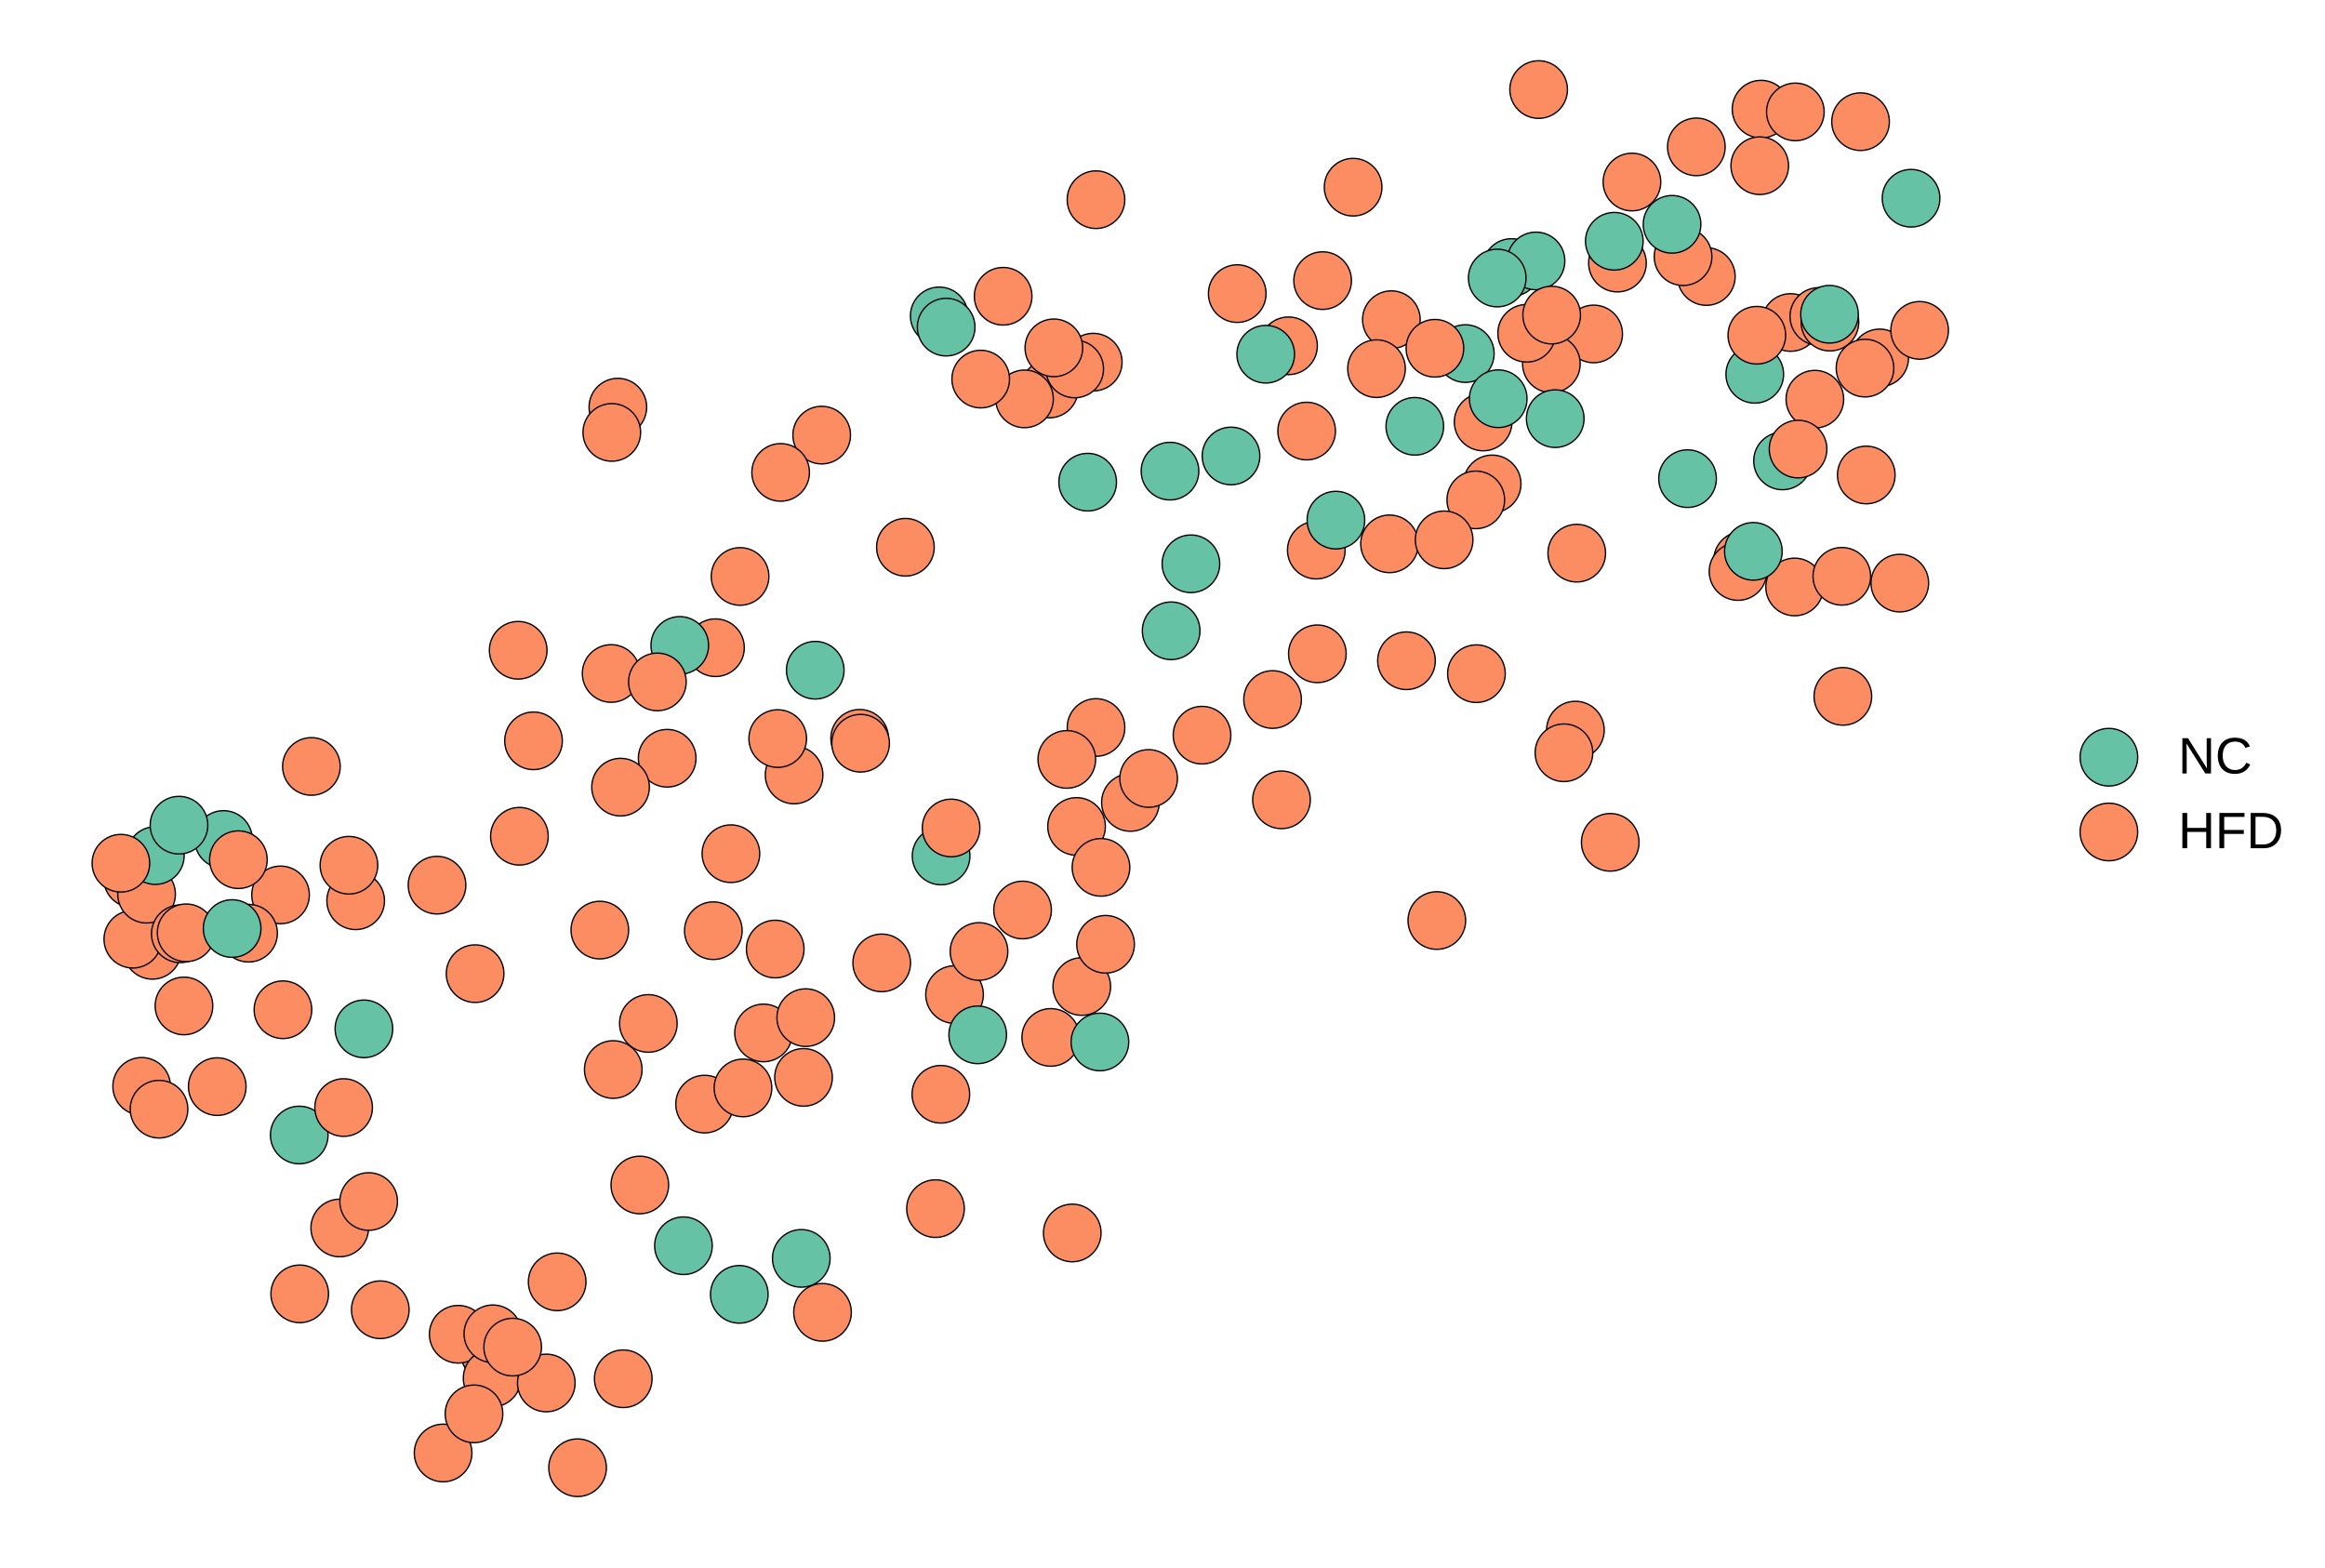 <?xml version="1.0" encoding="UTF-8"?>
<svg xmlns="http://www.w3.org/2000/svg" xmlns:xlink="http://www.w3.org/1999/xlink" width="617pt" height="416pt" viewBox="0 0 617 416" version="1.1">
<defs>
<g>
<symbol overflow="visible" id="glyph0-0">
<path style="stroke:none;" d="M 1.359 -9.359 L 8.828 -9.359 L 8.828 0 L 1.359 0 Z M 1.859 -8.844 L 1.859 -0.5 L 8.328 -0.5 L 8.328 -8.844 Z M 1.859 -8.844 "/>
</symbol>
<symbol overflow="visible" id="glyph0-1">
<path style="stroke:none;" d="M 7.188 0 L 2.172 -7.969 L 2.203 -7.328 L 2.25 -6.219 L 2.25 0 L 1.109 0 L 1.109 -9.359 L 2.594 -9.359 L 7.641 -1.328 C 7.586 -2.203 7.562 -2.832 7.562 -3.219 L 7.562 -9.359 L 8.703 -9.359 L 8.703 0 Z M 7.188 0 "/>
</symbol>
<symbol overflow="visible" id="glyph0-2">
<path style="stroke:none;" d="M 5.25 -8.453 C 4.219 -8.453 3.414 -8.117 2.844 -7.453 C 2.27 -6.785 1.984 -5.875 1.984 -4.719 C 1.984 -3.57 2.281 -2.648 2.875 -1.953 C 3.477 -1.254 4.289 -0.906 5.312 -0.906 C 6.625 -0.906 7.609 -1.555 8.266 -2.859 L 9.297 -2.344 C 8.91 -1.531 8.367 -0.914 7.672 -0.5 C 6.973 -0.082 6.164 0.125 5.25 0.125 C 4.312 0.125 3.492 -0.066 2.797 -0.453 C 2.109 -0.848 1.582 -1.406 1.219 -2.125 C 0.863 -2.852 0.688 -3.719 0.688 -4.719 C 0.688 -6.207 1.086 -7.375 1.891 -8.219 C 2.703 -9.062 3.82 -9.484 5.25 -9.484 C 6.238 -9.484 7.066 -9.289 7.734 -8.906 C 8.398 -8.52 8.895 -7.941 9.219 -7.172 L 8.016 -6.781 C 7.797 -7.32 7.445 -7.734 6.969 -8.016 C 6.488 -8.305 5.914 -8.453 5.25 -8.453 Z M 5.25 -8.453 "/>
</symbol>
<symbol overflow="visible" id="glyph0-3">
<path style="stroke:none;" d="M 7.438 0 L 7.438 -4.328 L 2.391 -4.328 L 2.391 0 L 1.109 0 L 1.109 -9.359 L 2.391 -9.359 L 2.391 -5.391 L 7.438 -5.391 L 7.438 -9.359 L 8.703 -9.359 L 8.703 0 Z M 7.438 0 "/>
</symbol>
<symbol overflow="visible" id="glyph0-4">
<path style="stroke:none;" d="M 2.391 -8.312 L 2.391 -4.844 L 7.594 -4.844 L 7.594 -3.797 L 2.391 -3.797 L 2.391 0 L 1.109 0 L 1.109 -9.359 L 7.766 -9.359 L 7.766 -8.312 Z M 2.391 -8.312 "/>
</symbol>
<symbol overflow="visible" id="glyph0-5">
<path style="stroke:none;" d="M 9.172 -4.766 C 9.172 -3.805 8.977 -2.961 8.594 -2.234 C 8.219 -1.516 7.688 -0.961 7 -0.578 C 6.312 -0.191 5.516 0 4.609 0 L 1.109 0 L 1.109 -9.359 L 4.203 -9.359 C 5.785 -9.359 7.008 -8.957 7.875 -8.156 C 8.738 -7.363 9.172 -6.234 9.172 -4.766 Z M 7.891 -4.766 C 7.891 -5.93 7.57 -6.816 6.938 -7.422 C 6.301 -8.035 5.383 -8.344 4.188 -8.344 L 2.391 -8.344 L 2.391 -1.016 L 4.469 -1.016 C 5.156 -1.016 5.758 -1.164 6.281 -1.469 C 6.801 -1.77 7.195 -2.203 7.469 -2.766 C 7.75 -3.336 7.891 -4.004 7.891 -4.766 Z M 7.891 -4.766 "/>
</symbol>
</g>
</defs>
<g id="surface5591">
<rect x="0" y="0" width="617" height="416" style="fill:rgb(100%,100%,100%);fill-opacity:1;stroke:none;"/>
<path style="fill-rule:nonzero;fill:rgb(40%,76.078%,64.706%);fill-opacity:1;stroke-width:0.354;stroke-linecap:round;stroke-linejoin:round;stroke:rgb(0%,0%,0%);stroke-opacity:1;stroke-miterlimit:10;" d="M 87.059 301.203 C 87.059 305.426 83.637 308.848 79.414 308.848 C 75.191 308.848 71.766 305.426 71.766 301.203 C 71.766 296.98 75.191 293.555 79.414 293.555 C 83.637 293.555 87.059 296.98 87.059 301.203 "/>
<path style="fill-rule:nonzero;fill:rgb(98.824%,55.294%,38.431%);fill-opacity:1;stroke-width:0.354;stroke-linecap:round;stroke-linejoin:round;stroke:rgb(0%,0%,0%);stroke-opacity:1;stroke-miterlimit:10;" d="M 201.613 226.547 C 201.613 230.77 198.191 234.195 193.969 234.195 C 189.746 234.195 186.32 230.77 186.32 226.547 C 186.32 222.324 189.746 218.902 193.969 218.902 C 198.191 218.902 201.613 222.324 201.613 226.547 "/>
<path style="fill-rule:nonzero;fill:rgb(98.824%,55.294%,38.431%);fill-opacity:1;stroke-width:0.354;stroke-linecap:round;stroke-linejoin:round;stroke:rgb(0%,0%,0%);stroke-opacity:1;stroke-miterlimit:10;" d="M 506.473 94.98 C 506.473 99.203 503.047 102.625 498.824 102.625 C 494.602 102.625 491.18 99.203 491.18 94.98 C 491.18 90.758 494.602 87.336 498.824 87.336 C 503.047 87.336 506.473 90.758 506.473 94.98 "/>
<path style="fill-rule:nonzero;fill:rgb(98.824%,55.294%,38.431%);fill-opacity:1;stroke-width:0.354;stroke-linecap:round;stroke-linejoin:round;stroke:rgb(0%,0%,0%);stroke-opacity:1;stroke-miterlimit:10;" d="M 45.242 288.289 C 45.242 292.512 41.82 295.934 37.598 295.934 C 33.375 295.934 29.949 292.512 29.949 288.289 C 29.949 284.066 33.375 280.641 37.598 280.641 C 41.82 280.641 45.242 284.066 45.242 288.289 "/>
<path style="fill-rule:nonzero;fill:rgb(98.824%,55.294%,38.431%);fill-opacity:1;stroke-width:0.354;stroke-linecap:round;stroke-linejoin:round;stroke:rgb(0%,0%,0%);stroke-opacity:1;stroke-miterlimit:10;" d="M 82.734 267.957 C 82.734 272.18 79.309 275.605 75.086 275.605 C 70.863 275.605 67.441 272.18 67.441 267.957 C 67.441 263.734 70.863 260.312 75.086 260.312 C 79.309 260.312 82.734 263.734 82.734 267.957 "/>
<path style="fill-rule:nonzero;fill:rgb(98.824%,55.294%,38.431%);fill-opacity:1;stroke-width:0.354;stroke-linecap:round;stroke-linejoin:round;stroke:rgb(0%,0%,0%);stroke-opacity:1;stroke-miterlimit:10;" d="M 517.07 87.668 C 517.07 91.895 513.648 95.316 509.426 95.316 C 505.203 95.316 501.777 91.895 501.777 87.668 C 501.777 83.445 505.203 80.023 509.426 80.023 C 513.648 80.023 517.07 83.445 517.07 87.668 "/>
<path style="fill-rule:nonzero;fill:rgb(98.824%,55.294%,38.431%);fill-opacity:1;stroke-width:0.354;stroke-linecap:round;stroke-linejoin:round;stroke:rgb(0%,0%,0%);stroke-opacity:1;stroke-miterlimit:10;" d="M 213.371 251.852 C 213.371 256.074 209.949 259.5 205.727 259.5 C 201.504 259.5 198.078 256.074 198.078 251.852 C 198.078 247.629 201.504 244.207 205.727 244.207 C 209.949 244.207 213.371 247.629 213.371 251.852 "/>
<path style="fill-rule:nonzero;fill:rgb(98.824%,55.294%,38.431%);fill-opacity:1;stroke-width:0.354;stroke-linecap:round;stroke-linejoin:round;stroke:rgb(0%,0%,0%);stroke-opacity:1;stroke-miterlimit:10;" d="M 87.184 343.352 C 87.184 347.574 83.762 351 79.539 351 C 75.316 351 71.895 347.574 71.895 343.352 C 71.895 339.129 75.316 335.707 79.539 335.707 C 83.762 335.707 87.184 339.129 87.184 343.352 "/>
<path style="fill-rule:nonzero;fill:rgb(40%,76.078%,64.706%);fill-opacity:1;stroke-width:0.354;stroke-linecap:round;stroke-linejoin:round;stroke:rgb(0%,0%,0%);stroke-opacity:1;stroke-miterlimit:10;" d="M 104.219 273.027 C 104.219 277.25 100.793 280.672 96.57 280.672 C 92.348 280.672 88.926 277.25 88.926 273.027 C 88.926 268.805 92.348 265.383 96.57 265.383 C 100.793 265.383 104.219 268.805 104.219 273.027 "/>
<path style="fill-rule:nonzero;fill:rgb(98.824%,55.294%,38.431%);fill-opacity:1;stroke-width:0.354;stroke-linecap:round;stroke-linejoin:round;stroke:rgb(0%,0%,0%);stroke-opacity:1;stroke-miterlimit:10;" d="M 184.699 201.215 C 184.699 205.438 181.277 208.863 177.055 208.863 C 172.832 208.863 169.406 205.438 169.406 201.215 C 169.406 196.992 172.832 193.57 177.055 193.57 C 181.277 193.57 184.699 196.992 184.699 201.215 "/>
<path style="fill-rule:nonzero;fill:rgb(98.824%,55.294%,38.431%);fill-opacity:1;stroke-width:0.354;stroke-linecap:round;stroke-linejoin:round;stroke:rgb(0%,0%,0%);stroke-opacity:1;stroke-miterlimit:10;" d="M 482.836 85.578 C 482.836 89.801 479.414 93.223 475.191 93.223 C 470.969 93.223 467.547 89.801 467.547 85.578 C 467.547 81.355 470.969 77.934 475.191 77.934 C 479.414 77.934 482.836 81.355 482.836 85.578 "/>
<path style="fill-rule:nonzero;fill:rgb(98.824%,55.294%,38.431%);fill-opacity:1;stroke-width:0.354;stroke-linecap:round;stroke-linejoin:round;stroke:rgb(0%,0%,0%);stroke-opacity:1;stroke-miterlimit:10;" d="M 90.285 203.395 C 90.285 207.617 86.863 211.039 82.641 211.039 C 78.418 211.039 74.996 207.617 74.996 203.395 C 74.996 199.172 78.418 195.746 82.641 195.746 C 86.863 195.746 90.285 199.172 90.285 203.395 "/>
<path style="fill-rule:nonzero;fill:rgb(98.824%,55.294%,38.431%);fill-opacity:1;stroke-width:0.354;stroke-linecap:round;stroke-linejoin:round;stroke:rgb(0%,0%,0%);stroke-opacity:1;stroke-miterlimit:10;" d="M 297.773 96.105 C 297.773 100.328 294.352 103.75 290.129 103.75 C 285.906 103.75 282.48 100.328 282.48 96.105 C 282.48 91.883 285.906 88.457 290.129 88.457 C 294.352 88.457 297.773 91.883 297.773 96.105 "/>
<path style="fill-rule:nonzero;fill:rgb(40%,76.078%,64.706%);fill-opacity:1;stroke-width:0.354;stroke-linecap:round;stroke-linejoin:round;stroke:rgb(0%,0%,0%);stroke-opacity:1;stroke-miterlimit:10;" d="M 473.32 99.328 C 473.32 103.551 469.898 106.977 465.676 106.977 C 461.449 106.977 458.027 103.551 458.027 99.328 C 458.027 95.105 461.449 91.684 465.676 91.684 C 469.898 91.684 473.32 95.105 473.32 99.328 "/>
<path style="fill-rule:nonzero;fill:rgb(98.824%,55.294%,38.431%);fill-opacity:1;stroke-width:0.354;stroke-linecap:round;stroke-linejoin:round;stroke:rgb(0%,0%,0%);stroke-opacity:1;stroke-miterlimit:10;" d="M 42.84 233.176 C 42.84 237.398 39.418 240.824 35.191 240.824 C 30.969 240.824 27.547 237.398 27.547 233.176 C 27.547 228.953 30.969 225.531 35.191 225.531 C 39.418 225.531 42.84 228.953 42.84 233.176 "/>
<path style="fill-rule:nonzero;fill:rgb(98.824%,55.294%,38.431%);fill-opacity:1;stroke-width:0.354;stroke-linecap:round;stroke-linejoin:round;stroke:rgb(0%,0%,0%);stroke-opacity:1;stroke-miterlimit:10;" d="M 298.504 193.059 C 298.504 197.281 295.082 200.703 290.859 200.703 C 286.637 200.703 283.215 197.281 283.215 193.059 C 283.215 188.836 286.637 185.41 290.859 185.41 C 295.082 185.41 298.504 188.836 298.504 193.059 "/>
<path style="fill-rule:nonzero;fill:rgb(98.824%,55.294%,38.431%);fill-opacity:1;stroke-width:0.354;stroke-linecap:round;stroke-linejoin:round;stroke:rgb(0%,0%,0%);stroke-opacity:1;stroke-miterlimit:10;" d="M 425.723 193.746 C 425.723 197.969 422.301 201.391 418.078 201.391 C 413.855 201.391 410.43 197.969 410.43 193.746 C 410.43 189.523 413.855 186.102 418.078 186.102 C 422.301 186.102 425.723 189.523 425.723 193.746 "/>
<path style="fill-rule:nonzero;fill:rgb(98.824%,55.294%,38.431%);fill-opacity:1;stroke-width:0.354;stroke-linecap:round;stroke-linejoin:round;stroke:rgb(0%,0%,0%);stroke-opacity:1;stroke-miterlimit:10;" d="M 298.496 52.988 C 298.496 57.211 295.074 60.637 290.852 60.637 C 286.629 60.637 283.203 57.211 283.203 52.988 C 283.203 48.766 286.629 45.344 290.852 45.344 C 295.074 45.344 298.496 48.766 298.496 52.988 "/>
<path style="fill-rule:nonzero;fill:rgb(40%,76.078%,64.706%);fill-opacity:1;stroke-width:0.354;stroke-linecap:round;stroke-linejoin:round;stroke:rgb(0%,0%,0%);stroke-opacity:1;stroke-miterlimit:10;" d="M 318.445 167.395 C 318.445 171.617 315.02 175.039 310.797 175.039 C 306.574 175.039 303.152 171.617 303.152 167.395 C 303.152 163.172 306.574 159.75 310.797 159.75 C 315.02 159.75 318.445 163.172 318.445 167.395 "/>
<path style="fill-rule:nonzero;fill:rgb(98.824%,55.294%,38.431%);fill-opacity:1;stroke-width:0.354;stroke-linecap:round;stroke-linejoin:round;stroke:rgb(0%,0%,0%);stroke-opacity:1;stroke-miterlimit:10;" d="M 65.301 288.355 C 65.301 292.578 61.879 296.004 57.656 296.004 C 53.434 296.004 50.008 292.578 50.008 288.355 C 50.008 284.133 53.434 280.711 57.656 280.711 C 61.879 280.711 65.301 284.133 65.301 288.355 "/>
<path style="fill-rule:nonzero;fill:rgb(98.824%,55.294%,38.431%);fill-opacity:1;stroke-width:0.354;stroke-linecap:round;stroke-linejoin:round;stroke:rgb(0%,0%,0%);stroke-opacity:1;stroke-miterlimit:10;" d="M 56.465 266.949 C 56.465 271.172 53.039 274.598 48.816 274.598 C 44.594 274.598 41.172 271.172 41.172 266.949 C 41.172 262.727 44.594 259.305 48.816 259.305 C 53.039 259.305 56.465 262.727 56.465 266.949 "/>
<path style="fill-rule:nonzero;fill:rgb(98.824%,55.294%,38.431%);fill-opacity:1;stroke-width:0.354;stroke-linecap:round;stroke-linejoin:round;stroke:rgb(0%,0%,0%);stroke-opacity:1;stroke-miterlimit:10;" d="M 196.949 246.98 C 196.949 251.203 193.527 254.629 189.305 254.629 C 185.082 254.629 181.656 251.203 181.656 246.98 C 181.656 242.758 185.082 239.336 189.305 239.336 C 193.527 239.336 196.949 242.758 196.949 246.98 "/>
<path style="fill-rule:nonzero;fill:rgb(98.824%,55.294%,38.431%);fill-opacity:1;stroke-width:0.354;stroke-linecap:round;stroke-linejoin:round;stroke:rgb(0%,0%,0%);stroke-opacity:1;stroke-miterlimit:10;" d="M 172.324 208.883 C 172.324 213.105 168.902 216.531 164.68 216.531 C 160.457 216.531 157.035 213.105 157.035 208.883 C 157.035 204.66 160.457 201.238 164.68 201.238 C 168.902 201.238 172.324 204.66 172.324 208.883 "/>
<path style="fill-rule:nonzero;fill:rgb(98.824%,55.294%,38.431%);fill-opacity:1;stroke-width:0.354;stroke-linecap:round;stroke-linejoin:round;stroke:rgb(0%,0%,0%);stroke-opacity:1;stroke-miterlimit:10;" d="M 286.098 103.238 C 286.098 107.461 282.676 110.883 278.453 110.883 C 274.23 110.883 270.809 107.461 270.809 103.238 C 270.809 99.016 274.23 95.594 278.453 95.594 C 282.676 95.594 286.098 99.016 286.098 103.238 "/>
<path style="fill-rule:nonzero;fill:rgb(40%,76.078%,64.706%);fill-opacity:1;stroke-width:0.354;stroke-linecap:round;stroke-linejoin:round;stroke:rgb(0%,0%,0%);stroke-opacity:1;stroke-miterlimit:10;" d="M 223.992 177.859 C 223.992 182.082 220.57 185.504 216.348 185.504 C 212.125 185.504 208.703 182.082 208.703 177.859 C 208.703 173.637 212.125 170.211 216.348 170.211 C 220.57 170.211 223.992 173.637 223.992 177.859 "/>
<path style="fill-rule:nonzero;fill:rgb(98.824%,55.294%,38.431%);fill-opacity:1;stroke-width:0.354;stroke-linecap:round;stroke-linejoin:round;stroke:rgb(0%,0%,0%);stroke-opacity:1;stroke-miterlimit:10;" d="M 149.23 196.594 C 149.23 200.816 145.809 204.238 141.586 204.238 C 137.363 204.238 133.938 200.816 133.938 196.594 C 133.938 192.371 137.363 188.949 141.586 188.949 C 145.809 188.949 149.23 192.371 149.23 196.594 "/>
<path style="fill-rule:nonzero;fill:rgb(98.824%,55.294%,38.431%);fill-opacity:1;stroke-width:0.354;stroke-linecap:round;stroke-linejoin:round;stroke:rgb(0%,0%,0%);stroke-opacity:1;stroke-miterlimit:10;" d="M 483.895 155.762 C 483.895 159.984 480.473 163.41 476.25 163.41 C 472.027 163.41 468.605 159.984 468.605 155.762 C 468.605 151.539 472.027 148.117 476.25 148.117 C 480.473 148.117 483.895 151.539 483.895 155.762 "/>
<path style="fill-rule:nonzero;fill:rgb(98.824%,55.294%,38.431%);fill-opacity:1;stroke-width:0.354;stroke-linecap:round;stroke-linejoin:round;stroke:rgb(0%,0%,0%);stroke-opacity:1;stroke-miterlimit:10;" d="M 169.832 178.727 C 169.832 182.949 166.406 186.371 162.184 186.371 C 157.961 186.371 154.539 182.949 154.539 178.727 C 154.539 174.504 157.961 171.078 162.184 171.078 C 166.406 171.078 169.832 174.504 169.832 178.727 "/>
<path style="fill-rule:nonzero;fill:rgb(98.824%,55.294%,38.431%);fill-opacity:1;stroke-width:0.354;stroke-linecap:round;stroke-linejoin:round;stroke:rgb(0%,0%,0%);stroke-opacity:1;stroke-miterlimit:10;" d="M 225.707 115.465 C 225.707 119.688 222.285 123.109 218.062 123.109 C 213.84 123.109 210.414 119.688 210.414 115.465 C 210.414 111.242 213.84 107.82 218.062 107.82 C 222.285 107.82 225.707 111.242 225.707 115.465 "/>
<path style="fill-rule:nonzero;fill:rgb(98.824%,55.294%,38.431%);fill-opacity:1;stroke-width:0.354;stroke-linecap:round;stroke-linejoin:round;stroke:rgb(0%,0%,0%);stroke-opacity:1;stroke-miterlimit:10;" d="M 470.066 148.711 C 470.066 152.934 466.645 156.355 462.422 156.355 C 458.199 156.355 454.777 152.934 454.777 148.711 C 454.777 144.488 458.199 141.062 462.422 141.062 C 466.645 141.062 470.066 144.488 470.066 148.711 "/>
<path style="fill-rule:nonzero;fill:rgb(98.824%,55.294%,38.431%);fill-opacity:1;stroke-width:0.354;stroke-linecap:round;stroke-linejoin:round;stroke:rgb(0%,0%,0%);stroke-opacity:1;stroke-miterlimit:10;" d="M 123.621 234.898 C 123.621 239.121 120.199 242.543 115.977 242.543 C 111.754 242.543 108.328 239.121 108.328 234.898 C 108.328 230.672 111.754 227.25 115.977 227.25 C 120.199 227.25 123.621 230.672 123.621 234.898 "/>
<path style="fill-rule:nonzero;fill:rgb(40%,76.078%,64.706%);fill-opacity:1;stroke-width:0.354;stroke-linecap:round;stroke-linejoin:round;stroke:rgb(0%,0%,0%);stroke-opacity:1;stroke-miterlimit:10;" d="M 66.961 222.773 C 66.961 226.996 63.535 230.418 59.312 230.418 C 55.09 230.418 51.668 226.996 51.668 222.773 C 51.668 218.551 55.09 215.125 59.312 215.125 C 63.535 215.125 66.961 218.551 66.961 222.773 "/>
<path style="fill-rule:nonzero;fill:rgb(98.824%,55.294%,38.431%);fill-opacity:1;stroke-width:0.354;stroke-linecap:round;stroke-linejoin:round;stroke:rgb(0%,0%,0%);stroke-opacity:1;stroke-miterlimit:10;" d="M 422.68 199.766 C 422.68 203.988 419.254 207.41 415.031 207.41 C 410.809 207.41 407.387 203.988 407.387 199.766 C 407.387 195.543 410.809 192.117 415.031 192.117 C 419.254 192.117 422.68 195.543 422.68 199.766 "/>
<path style="fill-rule:nonzero;fill:rgb(98.824%,55.294%,38.431%);fill-opacity:1;stroke-width:0.354;stroke-linecap:round;stroke-linejoin:round;stroke:rgb(0%,0%,0%);stroke-opacity:1;stroke-miterlimit:10;" d="M 214.812 125.363 C 214.812 129.586 211.387 133.008 207.164 133.008 C 202.941 133.008 199.52 129.586 199.52 125.363 C 199.52 121.141 202.941 117.719 207.164 117.719 C 211.387 117.719 214.812 121.141 214.812 125.363 "/>
<path style="fill-rule:nonzero;fill:rgb(98.824%,55.294%,38.431%);fill-opacity:1;stroke-width:0.354;stroke-linecap:round;stroke-linejoin:round;stroke:rgb(0%,0%,0%);stroke-opacity:1;stroke-miterlimit:10;" d="M 279.527 105.852 C 279.527 110.074 276.105 113.496 271.883 113.496 C 267.66 113.496 264.238 110.074 264.238 105.852 C 264.238 101.625 267.66 98.203 271.883 98.203 C 276.105 98.203 279.527 101.625 279.527 105.852 "/>
<path style="fill-rule:nonzero;fill:rgb(98.824%,55.294%,38.431%);fill-opacity:1;stroke-width:0.354;stroke-linecap:round;stroke-linejoin:round;stroke:rgb(0%,0%,0%);stroke-opacity:1;stroke-miterlimit:10;" d="M 489.27 105.938 C 489.27 110.16 485.848 113.582 481.625 113.582 C 477.402 113.582 473.977 110.16 473.977 105.938 C 473.977 101.715 477.402 98.289 481.625 98.289 C 485.848 98.289 489.27 101.715 489.27 105.938 "/>
<path style="fill-rule:nonzero;fill:rgb(98.824%,55.294%,38.431%);fill-opacity:1;stroke-width:0.354;stroke-linecap:round;stroke-linejoin:round;stroke:rgb(0%,0%,0%);stroke-opacity:1;stroke-miterlimit:10;" d="M 292.852 97.914 C 292.852 102.137 289.426 105.559 285.203 105.559 C 280.98 105.559 277.559 102.137 277.559 97.914 C 277.559 93.691 280.98 90.266 285.203 90.266 C 289.426 90.266 292.852 93.691 292.852 97.914 "/>
<path style="fill-rule:nonzero;fill:rgb(40%,76.078%,64.706%);fill-opacity:1;stroke-width:0.354;stroke-linecap:round;stroke-linejoin:round;stroke:rgb(0%,0%,0%);stroke-opacity:1;stroke-miterlimit:10;" d="M 480.688 122.312 C 480.688 126.535 477.266 129.961 473.039 129.961 C 468.816 129.961 465.395 126.535 465.395 122.312 C 465.395 118.09 468.816 114.668 473.039 114.668 C 477.266 114.668 480.688 118.09 480.688 122.312 "/>
<path style="fill-rule:nonzero;fill:rgb(98.824%,55.294%,38.431%);fill-opacity:1;stroke-width:0.354;stroke-linecap:round;stroke-linejoin:round;stroke:rgb(0%,0%,0%);stroke-opacity:1;stroke-miterlimit:10;" d="M 48.082 252.191 C 48.082 256.414 44.66 259.84 40.438 259.84 C 36.215 259.84 32.789 256.414 32.789 252.191 C 32.789 247.969 36.215 244.547 40.438 244.547 C 44.66 244.547 48.082 247.969 48.082 252.191 "/>
<path style="fill-rule:nonzero;fill:rgb(98.824%,55.294%,38.431%);fill-opacity:1;stroke-width:0.354;stroke-linecap:round;stroke-linejoin:round;stroke:rgb(0%,0%,0%);stroke-opacity:1;stroke-miterlimit:10;" d="M 145.164 172.566 C 145.164 176.789 141.738 180.211 137.516 180.211 C 133.293 180.211 129.871 176.789 129.871 172.566 C 129.871 168.344 133.293 164.918 137.516 164.918 C 141.738 164.918 145.164 168.344 145.164 172.566 "/>
<path style="fill-rule:nonzero;fill:rgb(98.824%,55.294%,38.431%);fill-opacity:1;stroke-width:0.354;stroke-linecap:round;stroke-linejoin:round;stroke:rgb(0%,0%,0%);stroke-opacity:1;stroke-miterlimit:10;" d="M 204.043 152.973 C 204.043 157.195 200.621 160.621 196.398 160.621 C 192.176 160.621 188.75 157.195 188.75 152.973 C 188.75 148.75 192.176 145.328 196.398 145.328 C 200.621 145.328 204.043 148.75 204.043 152.973 "/>
<path style="fill-rule:nonzero;fill:rgb(98.824%,55.294%,38.431%);fill-opacity:1;stroke-width:0.354;stroke-linecap:round;stroke-linejoin:round;stroke:rgb(0%,0%,0%);stroke-opacity:1;stroke-miterlimit:10;" d="M 247.918 145.227 C 247.918 149.449 244.496 152.871 240.273 152.871 C 236.051 152.871 232.625 149.449 232.625 145.227 C 232.625 141.004 236.051 137.578 240.273 137.578 C 244.496 137.578 247.918 141.004 247.918 145.227 "/>
<path style="fill-rule:nonzero;fill:rgb(98.824%,55.294%,38.431%);fill-opacity:1;stroke-width:0.354;stroke-linecap:round;stroke-linejoin:round;stroke:rgb(0%,0%,0%);stroke-opacity:1;stroke-miterlimit:10;" d="M 225.926 348.258 C 225.926 352.48 222.5 355.906 218.277 355.906 C 214.055 355.906 210.633 352.48 210.633 348.258 C 210.633 344.035 214.055 340.613 218.277 340.613 C 222.5 340.613 225.926 344.035 225.926 348.258 "/>
<path style="fill-rule:nonzero;fill:rgb(98.824%,55.294%,38.431%);fill-opacity:1;stroke-width:0.354;stroke-linecap:round;stroke-linejoin:round;stroke:rgb(0%,0%,0%);stroke-opacity:1;stroke-miterlimit:10;" d="M 356.961 145.984 C 356.961 150.207 353.535 153.633 349.312 153.633 C 345.09 153.633 341.668 150.207 341.668 145.984 C 341.668 141.762 345.09 138.34 349.312 138.34 C 353.535 138.34 356.961 141.762 356.961 145.984 "/>
<path style="fill-rule:nonzero;fill:rgb(98.824%,55.294%,38.431%);fill-opacity:1;stroke-width:0.354;stroke-linecap:round;stroke-linejoin:round;stroke:rgb(0%,0%,0%);stroke-opacity:1;stroke-miterlimit:10;" d="M 287.316 92.305 C 287.316 96.527 283.895 99.953 279.668 99.953 C 275.445 99.953 272.023 96.527 272.023 92.305 C 272.023 88.082 275.445 84.66 279.668 84.66 C 283.895 84.66 287.316 88.082 287.316 92.305 "/>
<path style="fill-rule:nonzero;fill:rgb(98.824%,55.294%,38.431%);fill-opacity:1;stroke-width:0.354;stroke-linecap:round;stroke-linejoin:round;stroke:rgb(0%,0%,0%);stroke-opacity:1;stroke-miterlimit:10;" d="M 235.781 195.926 C 235.781 200.148 232.359 203.574 228.137 203.574 C 223.914 203.574 220.488 200.148 220.488 195.926 C 220.488 191.703 223.914 188.281 228.137 188.281 C 232.359 188.281 235.781 191.703 235.781 195.926 "/>
<path style="fill-rule:nonzero;fill:rgb(98.824%,55.294%,38.431%);fill-opacity:1;stroke-width:0.354;stroke-linecap:round;stroke-linejoin:round;stroke:rgb(0%,0%,0%);stroke-opacity:1;stroke-miterlimit:10;" d="M 197.52 171.883 C 197.52 176.109 194.098 179.531 189.875 179.531 C 185.652 179.531 182.227 176.109 182.227 171.883 C 182.227 167.66 185.652 164.238 189.875 164.238 C 194.098 164.238 197.52 167.66 197.52 171.883 "/>
<path style="fill-rule:nonzero;fill:rgb(40%,76.078%,64.706%);fill-opacity:1;stroke-width:0.354;stroke-linecap:round;stroke-linejoin:round;stroke:rgb(0%,0%,0%);stroke-opacity:1;stroke-miterlimit:10;" d="M 256.898 83.828 C 256.898 88.051 253.473 91.473 249.25 91.473 C 245.027 91.473 241.605 88.051 241.605 83.828 C 241.605 79.602 245.027 76.18 249.25 76.18 C 253.473 76.18 256.898 79.602 256.898 83.828 "/>
<path style="fill-rule:nonzero;fill:rgb(98.824%,55.294%,38.431%);fill-opacity:1;stroke-width:0.354;stroke-linecap:round;stroke-linejoin:round;stroke:rgb(0%,0%,0%);stroke-opacity:1;stroke-miterlimit:10;" d="M 137.523 358.844 C 137.523 363.07 134.098 366.492 129.875 366.492 C 125.652 366.492 122.23 363.07 122.23 358.844 C 122.23 354.621 125.652 351.199 129.875 351.199 C 134.098 351.199 137.523 354.621 137.523 358.844 "/>
<path style="fill-rule:nonzero;fill:rgb(98.824%,55.294%,38.431%);fill-opacity:1;stroke-width:0.354;stroke-linecap:round;stroke-linejoin:round;stroke:rgb(0%,0%,0%);stroke-opacity:1;stroke-miterlimit:10;" d="M 473.867 88.961 C 473.867 93.184 470.445 96.605 466.223 96.605 C 462 96.605 458.574 93.184 458.574 88.961 C 458.574 84.738 462 81.316 466.223 81.316 C 470.445 81.316 473.867 84.738 473.867 88.961 "/>
<path style="fill-rule:nonzero;fill:rgb(98.824%,55.294%,38.431%);fill-opacity:1;stroke-width:0.354;stroke-linecap:round;stroke-linejoin:round;stroke:rgb(0%,0%,0%);stroke-opacity:1;stroke-miterlimit:10;" d="M 171.609 108.043 C 171.609 112.266 168.188 115.688 163.965 115.688 C 159.742 115.688 156.32 112.266 156.32 108.043 C 156.32 103.82 159.742 100.398 163.965 100.398 C 168.188 100.398 171.609 103.82 171.609 108.043 "/>
<path style="fill-rule:nonzero;fill:rgb(98.824%,55.294%,38.431%);fill-opacity:1;stroke-width:0.354;stroke-linecap:round;stroke-linejoin:round;stroke:rgb(0%,0%,0%);stroke-opacity:1;stroke-miterlimit:10;" d="M 434.969 223.535 C 434.969 227.758 431.547 231.18 427.324 231.18 C 423.102 231.18 419.676 227.758 419.676 223.535 C 419.676 219.312 423.102 215.887 427.324 215.887 C 431.547 215.887 434.969 219.312 434.969 223.535 "/>
<path style="fill-rule:nonzero;fill:rgb(98.824%,55.294%,38.431%);fill-opacity:1;stroke-width:0.354;stroke-linecap:round;stroke-linejoin:round;stroke:rgb(0%,0%,0%);stroke-opacity:1;stroke-miterlimit:10;" d="M 267.906 100.598 C 267.906 104.82 264.48 108.242 260.258 108.242 C 256.035 108.242 252.613 104.82 252.613 100.598 C 252.613 96.375 256.035 92.953 260.258 92.953 C 264.48 92.953 267.906 96.375 267.906 100.598 "/>
<path style="fill-rule:nonzero;fill:rgb(98.824%,55.294%,38.431%);fill-opacity:1;stroke-width:0.354;stroke-linecap:round;stroke-linejoin:round;stroke:rgb(0%,0%,0%);stroke-opacity:1;stroke-miterlimit:10;" d="M 502.91 126.043 C 502.91 130.27 499.488 133.691 495.266 133.691 C 491.043 133.691 487.621 130.27 487.621 126.043 C 487.621 121.82 491.043 118.398 495.266 118.398 C 499.488 118.398 502.91 121.82 502.91 126.043 "/>
<path style="fill-rule:nonzero;fill:rgb(40%,76.078%,64.706%);fill-opacity:1;stroke-width:0.354;stroke-linecap:round;stroke-linejoin:round;stroke:rgb(0%,0%,0%);stroke-opacity:1;stroke-miterlimit:10;" d="M 188.039 171.273 C 188.039 175.496 184.617 178.922 180.395 178.922 C 176.172 178.922 172.75 175.496 172.75 171.273 C 172.75 167.051 176.172 163.629 180.395 163.629 C 184.617 163.629 188.039 167.051 188.039 171.273 "/>
<path style="fill-rule:nonzero;fill:rgb(98.824%,55.294%,38.431%);fill-opacity:1;stroke-width:0.354;stroke-linecap:round;stroke-linejoin:round;stroke:rgb(0%,0%,0%);stroke-opacity:1;stroke-miterlimit:10;" d="M 290.75 201.523 C 290.75 205.746 287.324 209.172 283.102 209.172 C 278.879 209.172 275.457 205.746 275.457 201.523 C 275.457 197.301 278.879 193.879 283.102 193.879 C 287.324 193.879 290.75 197.301 290.75 201.523 "/>
<path style="fill-rule:nonzero;fill:rgb(98.824%,55.294%,38.431%);fill-opacity:1;stroke-width:0.354;stroke-linecap:round;stroke-linejoin:round;stroke:rgb(0%,0%,0%);stroke-opacity:1;stroke-miterlimit:10;" d="M 273.859 78.617 C 273.859 82.84 270.438 86.262 266.215 86.262 C 261.992 86.262 258.566 82.84 258.566 78.617 C 258.566 74.395 261.992 70.973 266.215 70.973 C 270.438 70.973 273.859 74.395 273.859 78.617 "/>
<path style="fill-rule:nonzero;fill:rgb(98.824%,55.294%,38.431%);fill-opacity:1;stroke-width:0.354;stroke-linecap:round;stroke-linejoin:round;stroke:rgb(0%,0%,0%);stroke-opacity:1;stroke-miterlimit:10;" d="M 490.316 83.977 C 490.316 88.199 486.895 91.621 482.672 91.621 C 478.449 91.621 475.027 88.199 475.027 83.977 C 475.027 79.75 478.449 76.328 482.672 76.328 C 486.895 76.328 490.316 79.75 490.316 83.977 "/>
<path style="fill-rule:nonzero;fill:rgb(98.824%,55.294%,38.431%);fill-opacity:1;stroke-width:0.354;stroke-linecap:round;stroke-linejoin:round;stroke:rgb(0%,0%,0%);stroke-opacity:1;stroke-miterlimit:10;" d="M 468.879 151.664 C 468.879 155.887 465.453 159.312 461.23 159.312 C 457.008 159.312 453.586 155.887 453.586 151.664 C 453.586 147.441 457.008 144.02 461.23 144.02 C 465.453 144.02 468.879 147.441 468.879 151.664 "/>
<path style="fill-rule:nonzero;fill:rgb(98.824%,55.294%,38.431%);fill-opacity:1;stroke-width:0.354;stroke-linecap:round;stroke-linejoin:round;stroke:rgb(0%,0%,0%);stroke-opacity:1;stroke-miterlimit:10;" d="M 170 114.754 C 170 118.977 166.578 122.398 162.355 122.398 C 158.133 122.398 154.707 118.977 154.707 114.754 C 154.707 110.531 158.133 107.105 162.355 107.105 C 166.578 107.105 170 110.531 170 114.754 "/>
<path style="fill-rule:nonzero;fill:rgb(40%,76.078%,64.706%);fill-opacity:1;stroke-width:0.354;stroke-linecap:round;stroke-linejoin:round;stroke:rgb(0%,0%,0%);stroke-opacity:1;stroke-miterlimit:10;" d="M 472.949 146.316 C 472.949 150.539 469.527 153.961 465.305 153.961 C 461.082 153.961 457.656 150.539 457.656 146.316 C 457.656 142.094 461.082 138.668 465.305 138.668 C 469.527 138.668 472.949 142.094 472.949 146.316 "/>
<path style="fill-rule:nonzero;fill:rgb(98.824%,55.294%,38.431%);fill-opacity:1;stroke-width:0.354;stroke-linecap:round;stroke-linejoin:round;stroke:rgb(0%,0%,0%);stroke-opacity:1;stroke-miterlimit:10;" d="M 493.27 85.484 C 493.27 89.707 489.848 93.129 485.625 93.129 C 481.402 93.129 477.977 89.707 477.977 85.484 C 477.977 81.262 481.402 77.84 485.625 77.84 C 489.848 77.84 493.27 81.262 493.27 85.484 "/>
<path style="fill-rule:nonzero;fill:rgb(98.824%,55.294%,38.431%);fill-opacity:1;stroke-width:0.354;stroke-linecap:round;stroke-linejoin:round;stroke:rgb(0%,0%,0%);stroke-opacity:1;stroke-miterlimit:10;" d="M 484.809 119.172 C 484.809 123.395 481.383 126.816 477.16 126.816 C 472.938 126.816 469.516 123.395 469.516 119.172 C 469.516 114.949 472.938 111.527 477.16 111.527 C 481.383 111.527 484.809 114.949 484.809 119.172 "/>
<path style="fill-rule:nonzero;fill:rgb(98.824%,55.294%,38.431%);fill-opacity:1;stroke-width:0.354;stroke-linecap:round;stroke-linejoin:round;stroke:rgb(0%,0%,0%);stroke-opacity:1;stroke-miterlimit:10;" d="M 502.574 97.684 C 502.574 101.91 499.148 105.332 494.926 105.332 C 490.703 105.332 487.281 101.91 487.281 97.684 C 487.281 93.461 490.703 90.039 494.926 90.039 C 499.148 90.039 502.574 93.461 502.574 97.684 "/>
<path style="fill-rule:nonzero;fill:rgb(98.824%,55.294%,38.431%);fill-opacity:1;stroke-width:0.354;stroke-linecap:round;stroke-linejoin:round;stroke:rgb(0%,0%,0%);stroke-opacity:1;stroke-miterlimit:10;" d="M 42.891 249.242 C 42.891 253.465 39.469 256.887 35.246 256.887 C 31.023 256.887 27.602 253.465 27.602 249.242 C 27.602 245.02 31.023 241.598 35.246 241.598 C 39.469 241.598 42.891 245.02 42.891 249.242 "/>
<path style="fill-rule:nonzero;fill:rgb(98.824%,55.294%,38.431%);fill-opacity:1;stroke-width:0.354;stroke-linecap:round;stroke-linejoin:round;stroke:rgb(0%,0%,0%);stroke-opacity:1;stroke-miterlimit:10;" d="M 46.547 237.293 C 46.547 241.516 43.125 244.938 38.902 244.938 C 34.68 244.938 31.254 241.516 31.254 237.293 C 31.254 233.07 34.68 229.645 38.902 229.645 C 43.125 229.645 46.547 233.07 46.547 237.293 "/>
<path style="fill-rule:nonzero;fill:rgb(98.824%,55.294%,38.431%);fill-opacity:1;stroke-width:0.354;stroke-linecap:round;stroke-linejoin:round;stroke:rgb(0%,0%,0%);stroke-opacity:1;stroke-miterlimit:10;" d="M 98.836 293.914 C 98.836 298.137 95.414 301.562 91.191 301.562 C 86.969 301.562 83.547 298.137 83.547 293.914 C 83.547 289.691 86.969 286.27 91.191 286.27 C 95.414 286.27 98.836 289.691 98.836 293.914 "/>
<path style="fill-rule:nonzero;fill:rgb(98.824%,55.294%,38.431%);fill-opacity:1;stroke-width:0.354;stroke-linecap:round;stroke-linejoin:round;stroke:rgb(0%,0%,0%);stroke-opacity:1;stroke-miterlimit:10;" d="M 166.824 246.82 C 166.824 251.047 163.402 254.469 159.18 254.469 C 154.957 254.469 151.535 251.047 151.535 246.82 C 151.535 242.598 154.957 239.176 159.18 239.176 C 163.402 239.176 166.824 242.598 166.824 246.82 "/>
<path style="fill-rule:nonzero;fill:rgb(98.824%,55.294%,38.431%);fill-opacity:1;stroke-width:0.354;stroke-linecap:round;stroke-linejoin:round;stroke:rgb(0%,0%,0%);stroke-opacity:1;stroke-miterlimit:10;" d="M 170.387 283.824 C 170.387 288.047 166.965 291.469 162.742 291.469 C 158.52 291.469 155.098 288.047 155.098 283.824 C 155.098 279.602 158.52 276.176 162.742 276.176 C 166.965 276.176 170.387 279.602 170.387 283.824 "/>
<path style="fill-rule:nonzero;fill:rgb(98.824%,55.294%,38.431%);fill-opacity:1;stroke-width:0.354;stroke-linecap:round;stroke-linejoin:round;stroke:rgb(0%,0%,0%);stroke-opacity:1;stroke-miterlimit:10;" d="M 474.988 28.969 C 474.988 33.191 471.562 36.613 467.34 36.613 C 463.117 36.613 459.695 33.191 459.695 28.969 C 459.695 24.746 463.117 21.32 467.34 21.32 C 471.562 21.32 474.988 24.746 474.988 28.969 "/>
<path style="fill-rule:nonzero;fill:rgb(98.824%,55.294%,38.431%);fill-opacity:1;stroke-width:0.354;stroke-linecap:round;stroke-linejoin:round;stroke:rgb(0%,0%,0%);stroke-opacity:1;stroke-miterlimit:10;" d="M 82.094 237.484 C 82.094 241.707 78.672 245.129 74.449 245.129 C 70.227 245.129 66.805 241.707 66.805 237.484 C 66.805 233.262 70.227 229.836 74.449 229.836 C 78.672 229.836 82.094 233.262 82.094 237.484 "/>
<path style="fill-rule:nonzero;fill:rgb(98.824%,55.294%,38.431%);fill-opacity:1;stroke-width:0.354;stroke-linecap:round;stroke-linejoin:round;stroke:rgb(0%,0%,0%);stroke-opacity:1;stroke-miterlimit:10;" d="M 292.199 327.195 C 292.199 331.418 288.777 334.84 284.555 334.84 C 280.332 334.84 276.91 331.418 276.91 327.195 C 276.91 322.973 280.332 319.547 284.555 319.547 C 288.777 319.547 292.199 322.973 292.199 327.195 "/>
<path style="fill-rule:nonzero;fill:rgb(98.824%,55.294%,38.431%);fill-opacity:1;stroke-width:0.354;stroke-linecap:round;stroke-linejoin:round;stroke:rgb(0%,0%,0%);stroke-opacity:1;stroke-miterlimit:10;" d="M 426.078 146.797 C 426.078 151.02 422.656 154.441 418.434 154.441 C 414.211 154.441 410.785 151.02 410.785 146.797 C 410.785 142.574 414.211 139.148 418.434 139.148 C 422.656 139.148 426.078 142.574 426.078 146.797 "/>
<path style="fill-rule:nonzero;fill:rgb(98.824%,55.294%,38.431%);fill-opacity:1;stroke-width:0.354;stroke-linecap:round;stroke-linejoin:round;stroke:rgb(0%,0%,0%);stroke-opacity:1;stroke-miterlimit:10;" d="M 125.238 385.582 C 125.238 389.805 121.816 393.227 117.594 393.227 C 113.371 393.227 109.945 389.805 109.945 385.582 C 109.945 381.359 113.371 377.934 117.594 377.934 C 121.816 377.934 125.238 381.359 125.238 385.582 "/>
<path style="fill-rule:nonzero;fill:rgb(98.824%,55.294%,38.431%);fill-opacity:1;stroke-width:0.354;stroke-linecap:round;stroke-linejoin:round;stroke:rgb(0%,0%,0%);stroke-opacity:1;stroke-miterlimit:10;" d="M 457.82 38.973 C 457.82 43.195 454.395 46.621 450.172 46.621 C 445.949 46.621 442.527 43.195 442.527 38.973 C 442.527 34.75 445.949 31.328 450.172 31.328 C 454.395 31.328 457.82 34.75 457.82 38.973 "/>
<path style="fill-rule:nonzero;fill:rgb(98.824%,55.294%,38.431%);fill-opacity:1;stroke-width:0.354;stroke-linecap:round;stroke-linejoin:round;stroke:rgb(0%,0%,0%);stroke-opacity:1;stroke-miterlimit:10;" d="M 335.98 77.914 C 335.98 82.137 332.555 85.559 328.332 85.559 C 324.109 85.559 320.688 82.137 320.688 77.914 C 320.688 73.691 324.109 70.266 328.332 70.266 C 332.555 70.266 335.98 73.691 335.98 77.914 "/>
<path style="fill-rule:nonzero;fill:rgb(98.824%,55.294%,38.431%);fill-opacity:1;stroke-width:0.354;stroke-linecap:round;stroke-linejoin:round;stroke:rgb(0%,0%,0%);stroke-opacity:1;stroke-miterlimit:10;" d="M 49.848 294.348 C 49.848 298.57 46.426 301.996 42.203 301.996 C 37.98 301.996 34.555 298.57 34.555 294.348 C 34.555 290.125 37.98 286.703 42.203 286.703 C 46.426 286.703 49.848 290.125 49.848 294.348 "/>
<path style="fill-rule:nonzero;fill:rgb(98.824%,55.294%,38.431%);fill-opacity:1;stroke-width:0.354;stroke-linecap:round;stroke-linejoin:round;stroke:rgb(0%,0%,0%);stroke-opacity:1;stroke-miterlimit:10;" d="M 474.641 43.98 C 474.641 48.203 471.219 51.625 466.996 51.625 C 462.773 51.625 459.348 48.203 459.348 43.98 C 459.348 39.758 462.773 36.332 466.996 36.332 C 471.219 36.332 474.641 39.758 474.641 43.98 "/>
<path style="fill-rule:nonzero;fill:rgb(98.824%,55.294%,38.431%);fill-opacity:1;stroke-width:0.354;stroke-linecap:round;stroke-linejoin:round;stroke:rgb(0%,0%,0%);stroke-opacity:1;stroke-miterlimit:10;" d="M 218.379 205.66 C 218.379 209.883 214.957 213.305 210.734 213.305 C 206.512 213.305 203.09 209.883 203.09 205.66 C 203.09 201.438 206.512 198.012 210.734 198.012 C 214.957 198.012 218.379 201.438 218.379 205.66 "/>
<path style="fill-rule:nonzero;fill:rgb(98.824%,55.294%,38.431%);fill-opacity:1;stroke-width:0.354;stroke-linecap:round;stroke-linejoin:round;stroke:rgb(0%,0%,0%);stroke-opacity:1;stroke-miterlimit:10;" d="M 177.438 314.461 C 177.438 318.684 174.016 322.105 169.793 322.105 C 165.57 322.105 162.145 318.684 162.145 314.461 C 162.145 310.238 165.57 306.816 169.793 306.816 C 174.016 306.816 177.438 310.238 177.438 314.461 "/>
<path style="fill-rule:nonzero;fill:rgb(98.824%,55.294%,38.431%);fill-opacity:1;stroke-width:0.354;stroke-linecap:round;stroke-linejoin:round;stroke:rgb(0%,0%,0%);stroke-opacity:1;stroke-miterlimit:10;" d="M 55.492 247.812 C 55.492 252.035 52.07 255.457 47.848 255.457 C 43.625 255.457 40.199 252.035 40.199 247.812 C 40.199 243.59 43.625 240.164 47.848 240.164 C 52.07 240.164 55.492 243.59 55.492 247.812 "/>
<path style="fill-rule:nonzero;fill:rgb(98.824%,55.294%,38.431%);fill-opacity:1;stroke-width:0.354;stroke-linecap:round;stroke-linejoin:round;stroke:rgb(0%,0%,0%);stroke-opacity:1;stroke-miterlimit:10;" d="M 399.457 178.773 C 399.457 182.996 396.035 186.422 391.812 186.422 C 387.59 186.422 384.164 182.996 384.164 178.773 C 384.164 174.551 387.59 171.129 391.812 171.129 C 396.035 171.129 399.457 174.551 399.457 178.773 "/>
<path style="fill-rule:nonzero;fill:rgb(98.824%,55.294%,38.431%);fill-opacity:1;stroke-width:0.354;stroke-linecap:round;stroke-linejoin:round;stroke:rgb(0%,0%,0%);stroke-opacity:1;stroke-miterlimit:10;" d="M 97.805 325.867 C 97.805 330.09 94.383 333.516 90.16 333.516 C 85.938 333.516 82.512 330.09 82.512 325.867 C 82.512 321.645 85.938 318.223 90.16 318.223 C 94.383 318.223 97.805 321.645 97.805 325.867 "/>
<path style="fill-rule:nonzero;fill:rgb(98.824%,55.294%,38.431%);fill-opacity:1;stroke-width:0.354;stroke-linecap:round;stroke-linejoin:round;stroke:rgb(0%,0%,0%);stroke-opacity:1;stroke-miterlimit:10;" d="M 347.723 212.254 C 347.723 216.477 344.297 219.898 340.074 219.898 C 335.852 219.898 332.43 216.477 332.43 212.254 C 332.43 208.031 335.852 204.605 340.074 204.605 C 344.297 204.605 347.723 208.031 347.723 212.254 "/>
<path style="fill-rule:nonzero;fill:rgb(98.824%,55.294%,38.431%);fill-opacity:1;stroke-width:0.354;stroke-linecap:round;stroke-linejoin:round;stroke:rgb(0%,0%,0%);stroke-opacity:1;stroke-miterlimit:10;" d="M 366.73 49.672 C 366.73 53.895 363.309 57.316 359.086 57.316 C 354.863 57.316 351.438 53.895 351.438 49.672 C 351.438 45.449 354.863 42.027 359.086 42.027 C 363.309 42.027 366.73 45.449 366.73 49.672 "/>
<path style="fill-rule:nonzero;fill:rgb(98.824%,55.294%,38.431%);fill-opacity:1;stroke-width:0.354;stroke-linecap:round;stroke-linejoin:round;stroke:rgb(0%,0%,0%);stroke-opacity:1;stroke-miterlimit:10;" d="M 70.91 228.141 C 70.91 232.363 67.488 235.785 63.266 235.785 C 59.043 235.785 55.621 232.363 55.621 228.141 C 55.621 223.918 59.043 220.492 63.266 220.492 C 67.488 220.492 70.91 223.918 70.91 228.141 "/>
<path style="fill-rule:nonzero;fill:rgb(98.824%,55.294%,38.431%);fill-opacity:1;stroke-width:0.354;stroke-linecap:round;stroke-linejoin:round;stroke:rgb(0%,0%,0%);stroke-opacity:1;stroke-miterlimit:10;" d="M 241.633 255.52 C 241.633 259.742 238.211 263.164 233.988 263.164 C 229.766 263.164 226.34 259.742 226.34 255.52 C 226.34 251.297 229.766 247.875 233.988 247.875 C 238.211 247.875 241.633 251.297 241.633 255.52 "/>
<path style="fill-rule:nonzero;fill:rgb(98.824%,55.294%,38.431%);fill-opacity:1;stroke-width:0.354;stroke-linecap:round;stroke-linejoin:round;stroke:rgb(0%,0%,0%);stroke-opacity:1;stroke-miterlimit:10;" d="M 102.035 239.043 C 102.035 243.266 98.609 246.688 94.387 246.688 C 90.164 246.688 86.742 243.266 86.742 239.043 C 86.742 234.82 90.164 231.395 94.387 231.395 C 98.609 231.395 102.035 234.82 102.035 239.043 "/>
<path style="fill-rule:nonzero;fill:rgb(98.824%,55.294%,38.431%);fill-opacity:1;stroke-width:0.354;stroke-linecap:round;stroke-linejoin:round;stroke:rgb(0%,0%,0%);stroke-opacity:1;stroke-miterlimit:10;" d="M 129.242 354.074 C 129.242 358.297 125.82 361.723 121.598 361.723 C 117.375 361.723 113.953 358.297 113.953 354.074 C 113.953 349.852 117.375 346.43 121.598 346.43 C 125.82 346.43 129.242 349.852 129.242 354.074 "/>
<path style="fill-rule:nonzero;fill:rgb(98.824%,55.294%,38.431%);fill-opacity:1;stroke-width:0.354;stroke-linecap:round;stroke-linejoin:round;stroke:rgb(0%,0%,0%);stroke-opacity:1;stroke-miterlimit:10;" d="M 496.699 184.801 C 496.699 189.023 493.277 192.445 489.055 192.445 C 484.832 192.445 481.406 189.023 481.406 184.801 C 481.406 180.578 484.832 177.152 489.055 177.152 C 493.277 177.152 496.699 180.578 496.699 184.801 "/>
<path style="fill-rule:nonzero;fill:rgb(98.824%,55.294%,38.431%);fill-opacity:1;stroke-width:0.354;stroke-linecap:round;stroke-linejoin:round;stroke:rgb(0%,0%,0%);stroke-opacity:1;stroke-miterlimit:10;" d="M 210.273 274.109 C 210.273 278.332 206.848 281.758 202.625 281.758 C 198.402 281.758 194.98 278.332 194.98 274.109 C 194.98 269.887 198.402 266.465 202.625 266.465 C 206.848 266.465 210.273 269.887 210.273 274.109 "/>
<path style="fill-rule:nonzero;fill:rgb(98.824%,55.294%,38.431%);fill-opacity:1;stroke-width:0.354;stroke-linecap:round;stroke-linejoin:round;stroke:rgb(0%,0%,0%);stroke-opacity:1;stroke-miterlimit:10;" d="M 194.625 292.996 C 194.625 297.223 191.203 300.645 186.98 300.645 C 182.758 300.645 179.336 297.223 179.336 292.996 C 179.336 288.773 182.758 285.352 186.98 285.352 C 191.203 285.352 194.625 288.773 194.625 292.996 "/>
<path style="fill-rule:nonzero;fill:rgb(98.824%,55.294%,38.431%);fill-opacity:1;stroke-width:0.354;stroke-linecap:round;stroke-linejoin:round;stroke:rgb(0%,0%,0%);stroke-opacity:1;stroke-miterlimit:10;" d="M 501.395 32.289 C 501.395 36.512 497.973 39.934 493.75 39.934 C 489.527 39.934 486.102 36.512 486.102 32.289 C 486.102 28.066 489.527 24.645 493.75 24.645 C 497.973 24.645 501.395 28.066 501.395 32.289 "/>
<path style="fill-rule:nonzero;fill:rgb(98.824%,55.294%,38.431%);fill-opacity:1;stroke-width:0.354;stroke-linecap:round;stroke-linejoin:round;stroke:rgb(0%,0%,0%);stroke-opacity:1;stroke-miterlimit:10;" d="M 236.031 197.23 C 236.031 201.453 232.609 204.879 228.387 204.879 C 224.164 204.879 220.742 201.453 220.742 197.23 C 220.742 193.008 224.164 189.586 228.387 189.586 C 232.609 189.586 236.031 193.008 236.031 197.23 "/>
<path style="fill-rule:nonzero;fill:rgb(98.824%,55.294%,38.431%);fill-opacity:1;stroke-width:0.354;stroke-linecap:round;stroke-linejoin:round;stroke:rgb(0%,0%,0%);stroke-opacity:1;stroke-miterlimit:10;" d="M 214.035 195.996 C 214.035 200.219 210.613 203.641 206.391 203.641 C 202.168 203.641 198.742 200.219 198.742 195.996 C 198.742 191.773 202.168 188.348 206.391 188.348 C 210.613 188.348 214.035 191.773 214.035 195.996 "/>
<path style="fill-rule:nonzero;fill:rgb(98.824%,55.294%,38.431%);fill-opacity:1;stroke-width:0.354;stroke-linecap:round;stroke-linejoin:round;stroke:rgb(0%,0%,0%);stroke-opacity:1;stroke-miterlimit:10;" d="M 380.895 175.344 C 380.895 179.566 377.469 182.992 373.246 182.992 C 369.023 182.992 365.602 179.566 365.602 175.344 C 365.602 171.121 369.023 167.699 373.246 167.699 C 377.469 167.699 380.895 171.121 380.895 175.344 "/>
<path style="fill-rule:nonzero;fill:rgb(98.824%,55.294%,38.431%);fill-opacity:1;stroke-width:0.354;stroke-linecap:round;stroke-linejoin:round;stroke:rgb(0%,0%,0%);stroke-opacity:1;stroke-miterlimit:10;" d="M 179.699 271.594 C 179.699 275.816 176.277 279.238 172.055 279.238 C 167.832 279.238 164.41 275.816 164.41 271.594 C 164.41 267.371 167.832 263.949 172.055 263.949 C 176.277 263.949 179.699 267.371 179.699 271.594 "/>
<path style="fill-rule:nonzero;fill:rgb(98.824%,55.294%,38.431%);fill-opacity:1;stroke-width:0.354;stroke-linecap:round;stroke-linejoin:round;stroke:rgb(0%,0%,0%);stroke-opacity:1;stroke-miterlimit:10;" d="M 204.816 288.707 C 204.816 292.93 201.395 296.352 197.172 296.352 C 192.949 296.352 189.523 292.93 189.523 288.707 C 189.523 284.484 192.949 281.059 197.172 281.059 C 201.395 281.059 204.816 284.484 204.816 288.707 "/>
<path style="fill-rule:nonzero;fill:rgb(98.824%,55.294%,38.431%);fill-opacity:1;stroke-width:0.354;stroke-linecap:round;stroke-linejoin:round;stroke:rgb(0%,0%,0%);stroke-opacity:1;stroke-miterlimit:10;" d="M 257.328 290.391 C 257.328 294.613 253.906 298.039 249.684 298.039 C 245.461 298.039 242.035 294.613 242.035 290.391 C 242.035 286.168 245.461 282.746 249.684 282.746 C 253.906 282.746 257.328 286.168 257.328 290.391 "/>
<path style="fill-rule:nonzero;fill:rgb(98.824%,55.294%,38.431%);fill-opacity:1;stroke-width:0.354;stroke-linecap:round;stroke-linejoin:round;stroke:rgb(0%,0%,0%);stroke-opacity:1;stroke-miterlimit:10;" d="M 100.246 229.609 C 100.246 233.832 96.824 237.254 92.602 237.254 C 88.379 237.254 84.953 233.832 84.953 229.609 C 84.953 225.387 88.379 221.965 92.602 221.965 C 96.824 221.965 100.246 225.387 100.246 229.609 "/>
<path style="fill-rule:nonzero;fill:rgb(98.824%,55.294%,38.431%);fill-opacity:1;stroke-width:0.354;stroke-linecap:round;stroke-linejoin:round;stroke:rgb(0%,0%,0%);stroke-opacity:1;stroke-miterlimit:10;" d="M 145.484 221.918 C 145.484 226.141 142.059 229.566 137.836 229.566 C 133.613 229.566 130.191 226.141 130.191 221.918 C 130.191 217.695 133.613 214.273 137.836 214.273 C 142.059 214.273 145.484 217.695 145.484 221.918 "/>
<path style="fill-rule:nonzero;fill:rgb(98.824%,55.294%,38.431%);fill-opacity:1;stroke-width:0.354;stroke-linecap:round;stroke-linejoin:round;stroke:rgb(0%,0%,0%);stroke-opacity:1;stroke-miterlimit:10;" d="M 255.906 320.734 C 255.906 324.957 252.484 328.383 248.262 328.383 C 244.039 328.383 240.617 324.957 240.617 320.734 C 240.617 316.512 244.039 313.09 248.262 313.09 C 252.484 313.09 255.906 316.512 255.906 320.734 "/>
<path style="fill-rule:nonzero;fill:rgb(98.824%,55.294%,38.431%);fill-opacity:1;stroke-width:0.354;stroke-linecap:round;stroke-linejoin:round;stroke:rgb(0%,0%,0%);stroke-opacity:1;stroke-miterlimit:10;" d="M 105.48 318.852 C 105.48 323.074 102.059 326.5 97.836 326.5 C 93.613 326.5 90.188 323.074 90.188 318.852 C 90.188 314.629 93.613 311.207 97.836 311.207 C 102.059 311.207 105.48 314.629 105.48 318.852 "/>
<path style="fill-rule:nonzero;fill:rgb(98.824%,55.294%,38.431%);fill-opacity:1;stroke-width:0.354;stroke-linecap:round;stroke-linejoin:round;stroke:rgb(0%,0%,0%);stroke-opacity:1;stroke-miterlimit:10;" d="M 73.613 247.648 C 73.613 251.871 70.191 255.293 65.969 255.293 C 61.746 255.293 58.324 251.871 58.324 247.648 C 58.324 243.426 61.746 240 65.969 240 C 70.191 240 73.613 243.426 73.613 247.648 "/>
<path style="fill-rule:nonzero;fill:rgb(98.824%,55.294%,38.431%);fill-opacity:1;stroke-width:0.354;stroke-linecap:round;stroke-linejoin:round;stroke:rgb(0%,0%,0%);stroke-opacity:1;stroke-miterlimit:10;" d="M 345.363 185.633 C 345.363 189.855 341.941 193.281 337.719 193.281 C 333.496 193.281 330.07 189.855 330.07 185.633 C 330.07 181.41 333.496 177.988 337.719 177.988 C 341.941 177.988 345.363 181.41 345.363 185.633 "/>
<path style="fill-rule:nonzero;fill:rgb(98.824%,55.294%,38.431%);fill-opacity:1;stroke-width:0.354;stroke-linecap:round;stroke-linejoin:round;stroke:rgb(0%,0%,0%);stroke-opacity:1;stroke-miterlimit:10;" d="M 182.102 180.961 C 182.102 185.188 178.676 188.609 174.453 188.609 C 170.23 188.609 166.809 185.188 166.809 180.961 C 166.809 176.738 170.23 173.316 174.453 173.316 C 178.676 173.316 182.102 176.738 182.102 180.961 "/>
<path style="fill-rule:nonzero;fill:rgb(98.824%,55.294%,38.431%);fill-opacity:1;stroke-width:0.354;stroke-linecap:round;stroke-linejoin:round;stroke:rgb(0%,0%,0%);stroke-opacity:1;stroke-miterlimit:10;" d="M 388.945 244.285 C 388.945 248.508 385.52 251.93 381.297 251.93 C 377.074 251.93 373.652 248.508 373.652 244.285 C 373.652 240.062 377.074 236.641 381.297 236.641 C 385.52 236.641 388.945 240.062 388.945 244.285 "/>
<path style="fill-rule:nonzero;fill:rgb(98.824%,55.294%,38.431%);fill-opacity:1;stroke-width:0.354;stroke-linecap:round;stroke-linejoin:round;stroke:rgb(0%,0%,0%);stroke-opacity:1;stroke-miterlimit:10;" d="M 57.047 247.539 C 57.047 251.762 53.625 255.184 49.402 255.184 C 45.18 255.184 41.758 251.762 41.758 247.539 C 41.758 243.316 45.18 239.895 49.402 239.895 C 53.625 239.895 57.047 243.316 57.047 247.539 "/>
<path style="fill-rule:nonzero;fill:rgb(98.824%,55.294%,38.431%);fill-opacity:1;stroke-width:0.354;stroke-linecap:round;stroke-linejoin:round;stroke:rgb(0%,0%,0%);stroke-opacity:1;stroke-miterlimit:10;" d="M 484.09 29.695 C 484.09 33.918 480.664 37.34 476.441 37.34 C 472.219 37.34 468.797 33.918 468.797 29.695 C 468.797 25.473 472.219 22.051 476.441 22.051 C 480.664 22.051 484.09 25.473 484.09 29.695 "/>
<path style="fill-rule:nonzero;fill:rgb(98.824%,55.294%,38.431%);fill-opacity:1;stroke-width:0.354;stroke-linecap:round;stroke-linejoin:round;stroke:rgb(0%,0%,0%);stroke-opacity:1;stroke-miterlimit:10;" d="M 415.965 23.766 C 415.965 27.988 412.543 31.41 408.32 31.41 C 404.098 31.41 400.676 27.988 400.676 23.766 C 400.676 19.543 404.098 16.121 408.32 16.121 C 412.543 16.121 415.965 19.543 415.965 23.766 "/>
<path style="fill-rule:nonzero;fill:rgb(40%,76.078%,64.706%);fill-opacity:1;stroke-width:0.354;stroke-linecap:round;stroke-linejoin:round;stroke:rgb(0%,0%,0%);stroke-opacity:1;stroke-miterlimit:10;" d="M 362.168 138.023 C 362.168 142.246 358.742 145.672 354.52 145.672 C 350.297 145.672 346.875 142.246 346.875 138.023 C 346.875 133.801 350.297 130.379 354.52 130.379 C 358.742 130.379 362.168 133.801 362.168 138.023 "/>
<path style="fill-rule:nonzero;fill:rgb(98.824%,55.294%,38.431%);fill-opacity:1;stroke-width:0.354;stroke-linecap:round;stroke-linejoin:round;stroke:rgb(0%,0%,0%);stroke-opacity:1;stroke-miterlimit:10;" d="M 260.965 263.93 C 260.965 268.152 257.539 271.578 253.316 271.578 C 249.094 271.578 245.672 268.152 245.672 263.93 C 245.672 259.707 249.094 256.285 253.316 256.285 C 257.539 256.285 260.965 259.707 260.965 263.93 "/>
<path style="fill-rule:nonzero;fill:rgb(98.824%,55.294%,38.431%);fill-opacity:1;stroke-width:0.354;stroke-linecap:round;stroke-linejoin:round;stroke:rgb(0%,0%,0%);stroke-opacity:1;stroke-miterlimit:10;" d="M 349.59 91.766 C 349.59 95.988 346.168 99.41 341.945 99.41 C 337.723 99.41 334.297 95.988 334.297 91.766 C 334.297 87.543 337.723 84.121 341.945 84.121 C 346.168 84.121 349.59 87.543 349.59 91.766 "/>
<path style="fill-rule:nonzero;fill:rgb(40%,76.078%,64.706%);fill-opacity:1;stroke-width:0.354;stroke-linecap:round;stroke-linejoin:round;stroke:rgb(0%,0%,0%);stroke-opacity:1;stroke-miterlimit:10;" d="M 493.156 83.398 C 493.156 87.621 489.734 91.043 485.512 91.043 C 481.289 91.043 477.867 87.621 477.867 83.398 C 477.867 79.176 481.289 75.75 485.512 75.75 C 489.734 75.75 493.156 79.176 493.156 83.398 "/>
<path style="fill-rule:nonzero;fill:rgb(98.824%,55.294%,38.431%);fill-opacity:1;stroke-width:0.354;stroke-linecap:round;stroke-linejoin:round;stroke:rgb(0%,0%,0%);stroke-opacity:1;stroke-miterlimit:10;" d="M 138.25 365.723 C 138.25 369.945 134.828 373.371 130.605 373.371 C 126.383 373.371 122.957 369.945 122.957 365.723 C 122.957 361.5 126.383 358.078 130.605 358.078 C 134.828 358.078 138.25 361.5 138.25 365.723 "/>
<path style="fill-rule:nonzero;fill:rgb(98.824%,55.294%,38.431%);fill-opacity:1;stroke-width:0.354;stroke-linecap:round;stroke-linejoin:round;stroke:rgb(0%,0%,0%);stroke-opacity:1;stroke-miterlimit:10;" d="M 326.637 195.094 C 326.637 199.316 323.211 202.742 318.988 202.742 C 314.766 202.742 311.344 199.316 311.344 195.094 C 311.344 190.871 314.766 187.449 318.988 187.449 C 323.211 187.449 326.637 190.871 326.637 195.094 "/>
<path style="fill-rule:nonzero;fill:rgb(40%,76.078%,64.706%);fill-opacity:1;stroke-width:0.354;stroke-linecap:round;stroke-linejoin:round;stroke:rgb(0%,0%,0%);stroke-opacity:1;stroke-miterlimit:10;" d="M 258.738 86.812 C 258.738 91.035 255.312 94.457 251.09 94.457 C 246.867 94.457 243.445 91.035 243.445 86.812 C 243.445 82.59 246.867 79.164 251.09 79.164 C 255.312 79.164 258.738 82.59 258.738 86.812 "/>
<path style="fill-rule:nonzero;fill:rgb(98.824%,55.294%,38.431%);fill-opacity:1;stroke-width:0.354;stroke-linecap:round;stroke-linejoin:round;stroke:rgb(0%,0%,0%);stroke-opacity:1;stroke-miterlimit:10;" d="M 511.809 154.742 C 511.809 158.965 508.383 162.387 504.16 162.387 C 499.938 162.387 496.516 158.965 496.516 154.742 C 496.516 150.52 499.938 147.094 504.16 147.094 C 508.383 147.094 511.809 150.52 511.809 154.742 "/>
<path style="fill-rule:nonzero;fill:rgb(98.824%,55.294%,38.431%);fill-opacity:1;stroke-width:0.354;stroke-linecap:round;stroke-linejoin:round;stroke:rgb(0%,0%,0%);stroke-opacity:1;stroke-miterlimit:10;" d="M 220.887 285.906 C 220.887 290.129 217.461 293.551 213.238 293.551 C 209.016 293.551 205.594 290.129 205.594 285.906 C 205.594 281.684 209.016 278.262 213.238 278.262 C 217.461 278.262 220.887 281.684 220.887 285.906 "/>
<path style="fill-rule:nonzero;fill:rgb(40%,76.078%,64.706%);fill-opacity:1;stroke-width:0.354;stroke-linecap:round;stroke-linejoin:round;stroke:rgb(0%,0%,0%);stroke-opacity:1;stroke-miterlimit:10;" d="M 323.691 149.617 C 323.691 153.84 320.27 157.262 316.047 157.262 C 311.824 157.262 308.398 153.84 308.398 149.617 C 308.398 145.395 311.824 141.969 316.047 141.969 C 320.27 141.969 323.691 145.395 323.691 149.617 "/>
<path style="fill-rule:nonzero;fill:rgb(40%,76.078%,64.706%);fill-opacity:1;stroke-width:0.354;stroke-linecap:round;stroke-linejoin:round;stroke:rgb(0%,0%,0%);stroke-opacity:1;stroke-miterlimit:10;" d="M 257.395 227.156 C 257.395 231.379 253.973 234.805 249.75 234.805 C 245.527 234.805 242.102 231.379 242.102 227.156 C 242.102 222.934 245.527 219.512 249.75 219.512 C 253.973 219.512 257.395 222.934 257.395 227.156 "/>
<path style="fill-rule:nonzero;fill:rgb(98.824%,55.294%,38.431%);fill-opacity:1;stroke-width:0.354;stroke-linecap:round;stroke-linejoin:round;stroke:rgb(0%,0%,0%);stroke-opacity:1;stroke-miterlimit:10;" d="M 430.57 88.617 C 430.57 92.84 427.145 96.262 422.922 96.262 C 418.699 96.262 415.277 92.84 415.277 88.617 C 415.277 84.395 418.699 80.969 422.922 80.969 C 427.145 80.969 430.57 84.395 430.57 88.617 "/>
<path style="fill-rule:nonzero;fill:rgb(98.824%,55.294%,38.431%);fill-opacity:1;stroke-width:0.354;stroke-linecap:round;stroke-linejoin:round;stroke:rgb(0%,0%,0%);stroke-opacity:1;stroke-miterlimit:10;" d="M 173.043 365.883 C 173.043 370.105 169.621 373.531 165.398 373.531 C 161.176 373.531 157.75 370.105 157.75 365.883 C 157.75 361.66 161.176 358.238 165.398 358.238 C 169.621 358.238 173.043 361.66 173.043 365.883 "/>
<path style="fill-rule:nonzero;fill:rgb(98.824%,55.294%,38.431%);fill-opacity:1;stroke-width:0.354;stroke-linecap:round;stroke-linejoin:round;stroke:rgb(0%,0%,0%);stroke-opacity:1;stroke-miterlimit:10;" d="M 293.34 219.32 C 293.34 223.543 289.914 226.965 285.691 226.965 C 281.469 226.965 278.047 223.543 278.047 219.32 C 278.047 215.098 281.469 211.672 285.691 211.672 C 289.914 211.672 293.34 215.098 293.34 219.32 "/>
<path style="fill-rule:nonzero;fill:rgb(98.824%,55.294%,38.431%);fill-opacity:1;stroke-width:0.354;stroke-linecap:round;stroke-linejoin:round;stroke:rgb(0%,0%,0%);stroke-opacity:1;stroke-miterlimit:10;" d="M 401.238 111.98 C 401.238 116.207 397.816 119.629 393.594 119.629 C 389.371 119.629 385.945 116.207 385.945 111.98 C 385.945 107.758 389.371 104.336 393.594 104.336 C 397.816 104.336 401.238 107.758 401.238 111.98 "/>
<path style="fill-rule:nonzero;fill:rgb(40%,76.078%,64.706%);fill-opacity:1;stroke-width:0.354;stroke-linecap:round;stroke-linejoin:round;stroke:rgb(0%,0%,0%);stroke-opacity:1;stroke-miterlimit:10;" d="M 343.539 94.004 C 343.539 98.227 340.117 101.648 335.895 101.648 C 331.672 101.648 328.246 98.227 328.246 94.004 C 328.246 89.781 331.672 86.355 335.895 86.355 C 340.117 86.355 343.539 89.781 343.539 94.004 "/>
<path style="fill-rule:nonzero;fill:rgb(40%,76.078%,64.706%);fill-opacity:1;stroke-width:0.354;stroke-linecap:round;stroke-linejoin:round;stroke:rgb(0%,0%,0%);stroke-opacity:1;stroke-miterlimit:10;" d="M 220.285 333.938 C 220.285 338.16 216.863 341.586 212.641 341.586 C 208.418 341.586 204.996 338.16 204.996 333.938 C 204.996 329.715 208.418 326.293 212.641 326.293 C 216.863 326.293 220.285 329.715 220.285 333.938 "/>
<path style="fill-rule:nonzero;fill:rgb(98.824%,55.294%,38.431%);fill-opacity:1;stroke-width:0.354;stroke-linecap:round;stroke-linejoin:round;stroke:rgb(0%,0%,0%);stroke-opacity:1;stroke-miterlimit:10;" d="M 460.469 73.375 C 460.469 77.598 457.043 81.023 452.82 81.023 C 448.598 81.023 445.176 77.598 445.176 73.375 C 445.176 69.152 448.598 65.73 452.82 65.73 C 457.043 65.73 460.469 69.152 460.469 73.375 "/>
<path style="fill-rule:nonzero;fill:rgb(98.824%,55.294%,38.431%);fill-opacity:1;stroke-width:0.354;stroke-linecap:round;stroke-linejoin:round;stroke:rgb(0%,0%,0%);stroke-opacity:1;stroke-miterlimit:10;" d="M 152.621 367 C 152.621 371.223 149.199 374.648 144.973 374.648 C 140.75 374.648 137.328 371.223 137.328 367 C 137.328 362.777 140.75 359.355 144.973 359.355 C 149.199 359.355 152.621 362.777 152.621 367 "/>
<path style="fill-rule:nonzero;fill:rgb(40%,76.078%,64.706%);fill-opacity:1;stroke-width:0.354;stroke-linecap:round;stroke-linejoin:round;stroke:rgb(0%,0%,0%);stroke-opacity:1;stroke-miterlimit:10;" d="M 296.289 127.953 C 296.289 132.176 292.867 135.602 288.645 135.602 C 284.422 135.602 280.996 132.176 280.996 127.953 C 280.996 123.73 284.422 120.309 288.645 120.309 C 292.867 120.309 296.289 123.73 296.289 127.953 "/>
<path style="fill-rule:nonzero;fill:rgb(98.824%,55.294%,38.431%);fill-opacity:1;stroke-width:0.354;stroke-linecap:round;stroke-linejoin:round;stroke:rgb(0%,0%,0%);stroke-opacity:1;stroke-miterlimit:10;" d="M 138.441 353.953 C 138.441 358.176 135.02 361.598 130.797 361.598 C 126.574 361.598 123.148 358.176 123.148 353.953 C 123.148 349.73 126.574 346.309 130.797 346.309 C 135.02 346.309 138.441 349.73 138.441 353.953 "/>
<path style="fill-rule:nonzero;fill:rgb(98.824%,55.294%,38.431%);fill-opacity:1;stroke-width:0.354;stroke-linecap:round;stroke-linejoin:round;stroke:rgb(0%,0%,0%);stroke-opacity:1;stroke-miterlimit:10;" d="M 454.293 68.117 C 454.293 72.34 450.871 75.762 446.645 75.762 C 442.422 75.762 439 72.34 439 68.117 C 439 63.895 442.422 60.469 446.645 60.469 C 450.871 60.469 454.293 63.895 454.293 68.117 "/>
<path style="fill-rule:nonzero;fill:rgb(40%,76.078%,64.706%);fill-opacity:1;stroke-width:0.354;stroke-linecap:round;stroke-linejoin:round;stroke:rgb(0%,0%,0%);stroke-opacity:1;stroke-miterlimit:10;" d="M 69.25 246.41 C 69.25 250.633 65.824 254.055 61.602 254.055 C 57.379 254.055 53.957 250.633 53.957 246.41 C 53.957 242.188 57.379 238.766 61.602 238.766 C 65.824 238.766 69.25 242.188 69.25 246.41 "/>
<path style="fill-rule:nonzero;fill:rgb(40%,76.078%,64.706%);fill-opacity:1;stroke-width:0.354;stroke-linecap:round;stroke-linejoin:round;stroke:rgb(0%,0%,0%);stroke-opacity:1;stroke-miterlimit:10;" d="M 408.762 70.992 C 408.762 75.215 405.34 78.637 401.117 78.637 C 396.895 78.637 393.469 75.215 393.469 70.992 C 393.469 66.77 396.895 63.344 401.117 63.344 C 405.34 63.344 408.762 66.77 408.762 70.992 "/>
<path style="fill-rule:nonzero;fill:rgb(98.824%,55.294%,38.431%);fill-opacity:1;stroke-width:0.354;stroke-linecap:round;stroke-linejoin:round;stroke:rgb(0%,0%,0%);stroke-opacity:1;stroke-miterlimit:10;" d="M 307.633 212.949 C 307.633 217.172 304.211 220.594 299.988 220.594 C 295.766 220.594 292.344 217.172 292.344 212.949 C 292.344 208.727 295.766 205.305 299.988 205.305 C 304.211 205.305 307.633 208.727 307.633 212.949 "/>
<path style="fill-rule:nonzero;fill:rgb(98.824%,55.294%,38.431%);fill-opacity:1;stroke-width:0.354;stroke-linecap:round;stroke-linejoin:round;stroke:rgb(0%,0%,0%);stroke-opacity:1;stroke-miterlimit:10;" d="M 357.242 173.5 C 357.242 177.723 353.816 181.148 349.594 181.148 C 345.371 181.148 341.949 177.723 341.949 173.5 C 341.949 169.277 345.371 165.855 349.594 165.855 C 353.816 165.855 357.242 169.277 357.242 173.5 "/>
<path style="fill-rule:nonzero;fill:rgb(40%,76.078%,64.706%);fill-opacity:1;stroke-width:0.354;stroke-linecap:round;stroke-linejoin:round;stroke:rgb(0%,0%,0%);stroke-opacity:1;stroke-miterlimit:10;" d="M 267.105 274.613 C 267.105 278.836 263.684 282.262 259.461 282.262 C 255.238 282.262 251.816 278.836 251.816 274.613 C 251.816 270.391 255.238 266.969 259.461 266.969 C 263.684 266.969 267.105 270.391 267.105 274.613 "/>
<path style="fill-rule:nonzero;fill:rgb(98.824%,55.294%,38.431%);fill-opacity:1;stroke-width:0.354;stroke-linecap:round;stroke-linejoin:round;stroke:rgb(0%,0%,0%);stroke-opacity:1;stroke-miterlimit:10;" d="M 376.883 84.828 C 376.883 89.051 373.457 92.477 369.234 92.477 C 365.012 92.477 361.59 89.051 361.59 84.828 C 361.59 80.605 365.012 77.184 369.234 77.184 C 373.457 77.184 376.883 80.605 376.883 84.828 "/>
<path style="fill-rule:nonzero;fill:rgb(98.824%,55.294%,38.431%);fill-opacity:1;stroke-width:0.354;stroke-linecap:round;stroke-linejoin:round;stroke:rgb(0%,0%,0%);stroke-opacity:1;stroke-miterlimit:10;" d="M 419.344 96.555 C 419.344 100.777 415.922 104.199 411.699 104.199 C 407.477 104.199 404.055 100.777 404.055 96.555 C 404.055 92.328 407.477 88.906 411.699 88.906 C 415.922 88.906 419.344 92.328 419.344 96.555 "/>
<path style="fill-rule:nonzero;fill:rgb(40%,76.078%,64.706%);fill-opacity:1;stroke-width:0.354;stroke-linecap:round;stroke-linejoin:round;stroke:rgb(0%,0%,0%);stroke-opacity:1;stroke-miterlimit:10;" d="M 415.27 69.246 C 415.27 73.469 411.844 76.895 407.621 76.895 C 403.398 76.895 399.977 73.469 399.977 69.246 C 399.977 65.023 403.398 61.602 407.621 61.602 C 411.844 61.602 415.27 65.023 415.27 69.246 "/>
<path style="fill-rule:nonzero;fill:rgb(40%,76.078%,64.706%);fill-opacity:1;stroke-width:0.354;stroke-linecap:round;stroke-linejoin:round;stroke:rgb(0%,0%,0%);stroke-opacity:1;stroke-miterlimit:10;" d="M 318.137 125.027 C 318.137 129.25 314.715 132.672 310.492 132.672 C 306.27 132.672 302.844 129.25 302.844 125.027 C 302.844 120.805 306.27 117.379 310.492 117.379 C 314.715 117.379 318.137 120.805 318.137 125.027 "/>
<path style="fill-rule:nonzero;fill:rgb(98.824%,55.294%,38.431%);fill-opacity:1;stroke-width:0.354;stroke-linecap:round;stroke-linejoin:round;stroke:rgb(0%,0%,0%);stroke-opacity:1;stroke-miterlimit:10;" d="M 155.508 340.168 C 155.508 344.391 152.082 347.812 147.859 347.812 C 143.637 347.812 140.215 344.391 140.215 340.168 C 140.215 335.945 143.637 332.52 147.859 332.52 C 152.082 332.52 155.508 335.945 155.508 340.168 "/>
<path style="fill-rule:nonzero;fill:rgb(98.824%,55.294%,38.431%);fill-opacity:1;stroke-width:0.354;stroke-linecap:round;stroke-linejoin:round;stroke:rgb(0%,0%,0%);stroke-opacity:1;stroke-miterlimit:10;" d="M 440.723 48.305 C 440.723 52.527 437.301 55.953 433.078 55.953 C 428.855 55.953 425.43 52.527 425.43 48.305 C 425.43 44.082 428.855 40.66 433.078 40.66 C 437.301 40.66 440.723 44.082 440.723 48.305 "/>
<path style="fill-rule:nonzero;fill:rgb(40%,76.078%,64.706%);fill-opacity:1;stroke-width:0.354;stroke-linecap:round;stroke-linejoin:round;stroke:rgb(0%,0%,0%);stroke-opacity:1;stroke-miterlimit:10;" d="M 451.367 59.527 C 451.367 63.75 447.945 67.176 443.723 67.176 C 439.5 67.176 436.078 63.75 436.078 59.527 C 436.078 55.305 439.5 51.883 443.723 51.883 C 447.945 51.883 451.367 55.305 451.367 59.527 "/>
<path style="fill-rule:nonzero;fill:rgb(98.824%,55.294%,38.431%);fill-opacity:1;stroke-width:0.354;stroke-linecap:round;stroke-linejoin:round;stroke:rgb(0%,0%,0%);stroke-opacity:1;stroke-miterlimit:10;" d="M 354.402 114.395 C 354.402 118.617 350.98 122.043 346.758 122.043 C 342.535 122.043 339.113 118.617 339.113 114.395 C 339.113 110.172 342.535 106.75 346.758 106.75 C 350.98 106.75 354.402 110.172 354.402 114.395 "/>
<path style="fill-rule:nonzero;fill:rgb(98.824%,55.294%,38.431%);fill-opacity:1;stroke-width:0.354;stroke-linecap:round;stroke-linejoin:round;stroke:rgb(0%,0%,0%);stroke-opacity:1;stroke-miterlimit:10;" d="M 436.879 69.816 C 436.879 74.039 433.453 77.461 429.23 77.461 C 425.008 77.461 421.586 74.039 421.586 69.816 C 421.586 65.594 425.008 62.172 429.23 62.172 C 433.453 62.172 436.879 65.594 436.879 69.816 "/>
<path style="fill-rule:nonzero;fill:rgb(98.824%,55.294%,38.431%);fill-opacity:1;stroke-width:0.354;stroke-linecap:round;stroke-linejoin:round;stroke:rgb(0%,0%,0%);stroke-opacity:1;stroke-miterlimit:10;" d="M 260.043 219.719 C 260.043 223.941 256.621 227.363 252.398 227.363 C 248.176 227.363 244.75 223.941 244.75 219.719 C 244.75 215.496 248.176 212.074 252.398 212.074 C 256.621 212.074 260.043 215.496 260.043 219.719 "/>
<path style="fill-rule:nonzero;fill:rgb(98.824%,55.294%,38.431%);fill-opacity:1;stroke-width:0.354;stroke-linecap:round;stroke-linejoin:round;stroke:rgb(0%,0%,0%);stroke-opacity:1;stroke-miterlimit:10;" d="M 133.727 258.383 C 133.727 262.605 130.305 266.027 126.082 266.027 C 121.859 266.027 118.434 262.605 118.434 258.383 C 118.434 254.16 121.859 250.738 126.082 250.738 C 130.305 250.738 133.727 254.16 133.727 258.383 "/>
<path style="fill-rule:nonzero;fill:rgb(40%,76.078%,64.706%);fill-opacity:1;stroke-width:0.354;stroke-linecap:round;stroke-linejoin:round;stroke:rgb(0%,0%,0%);stroke-opacity:1;stroke-miterlimit:10;" d="M 334.332 121.004 C 334.332 125.227 330.906 128.648 326.684 128.648 C 322.461 128.648 319.039 125.227 319.039 121.004 C 319.039 116.781 322.461 113.355 326.684 113.355 C 330.906 113.355 334.332 116.781 334.332 121.004 "/>
<path style="fill-rule:nonzero;fill:rgb(98.824%,55.294%,38.431%);fill-opacity:1;stroke-width:0.354;stroke-linecap:round;stroke-linejoin:round;stroke:rgb(0%,0%,0%);stroke-opacity:1;stroke-miterlimit:10;" d="M 143.699 357.48 C 143.699 361.703 140.277 365.129 136.055 365.129 C 131.832 365.129 128.41 361.703 128.41 357.48 C 128.41 353.258 131.832 349.836 136.055 349.836 C 140.277 349.836 143.699 353.258 143.699 357.48 "/>
<path style="fill-rule:nonzero;fill:rgb(98.824%,55.294%,38.431%);fill-opacity:1;stroke-width:0.354;stroke-linecap:round;stroke-linejoin:round;stroke:rgb(0%,0%,0%);stroke-opacity:1;stroke-miterlimit:10;" d="M 376.398 144.32 C 376.398 148.543 372.977 151.965 368.754 151.965 C 364.531 151.965 361.105 148.543 361.105 144.32 C 361.105 140.098 364.531 136.676 368.754 136.676 C 372.977 136.676 376.398 140.098 376.398 144.32 "/>
<path style="fill-rule:nonzero;fill:rgb(40%,76.078%,64.706%);fill-opacity:1;stroke-width:0.354;stroke-linecap:round;stroke-linejoin:round;stroke:rgb(0%,0%,0%);stroke-opacity:1;stroke-miterlimit:10;" d="M 48.875 227.051 C 48.875 231.273 45.449 234.695 41.227 234.695 C 37.004 234.695 33.582 231.273 33.582 227.051 C 33.582 222.828 37.004 219.402 41.227 219.402 C 45.449 219.402 48.875 222.828 48.875 227.051 "/>
<path style="fill-rule:nonzero;fill:rgb(40%,76.078%,64.706%);fill-opacity:1;stroke-width:0.354;stroke-linecap:round;stroke-linejoin:round;stroke:rgb(0%,0%,0%);stroke-opacity:1;stroke-miterlimit:10;" d="M 55.145 218.977 C 55.145 223.199 51.723 226.621 47.496 226.621 C 43.273 226.621 39.852 223.199 39.852 218.977 C 39.852 214.754 43.273 211.328 47.496 211.328 C 51.723 211.328 55.145 214.754 55.145 218.977 "/>
<path style="fill-rule:nonzero;fill:rgb(98.824%,55.294%,38.431%);fill-opacity:1;stroke-width:0.354;stroke-linecap:round;stroke-linejoin:round;stroke:rgb(0%,0%,0%);stroke-opacity:1;stroke-miterlimit:10;" d="M 286.492 275.305 C 286.492 279.527 283.066 282.949 278.844 282.949 C 274.621 282.949 271.199 279.527 271.199 275.305 C 271.199 271.082 274.621 267.656 278.844 267.656 C 283.066 267.656 286.492 271.082 286.492 275.305 "/>
<path style="fill-rule:nonzero;fill:rgb(98.824%,55.294%,38.431%);fill-opacity:1;stroke-width:0.354;stroke-linecap:round;stroke-linejoin:round;stroke:rgb(0%,0%,0%);stroke-opacity:1;stroke-miterlimit:10;" d="M 267.449 252.5 C 267.449 256.723 264.023 260.145 259.801 260.145 C 255.578 260.145 252.156 256.723 252.156 252.5 C 252.156 248.277 255.578 244.852 259.801 244.852 C 264.023 244.852 267.449 248.277 267.449 252.5 "/>
<path style="fill-rule:nonzero;fill:rgb(40%,76.078%,64.706%);fill-opacity:1;stroke-width:0.354;stroke-linecap:round;stroke-linejoin:round;stroke:rgb(0%,0%,0%);stroke-opacity:1;stroke-miterlimit:10;" d="M 383.105 113.129 C 383.105 117.352 379.684 120.773 375.461 120.773 C 371.238 120.773 367.812 117.352 367.812 113.129 C 367.812 108.906 371.238 105.484 375.461 105.484 C 379.684 105.484 383.105 108.906 383.105 113.129 "/>
<path style="fill-rule:nonzero;fill:rgb(98.824%,55.294%,38.431%);fill-opacity:1;stroke-width:0.354;stroke-linecap:round;stroke-linejoin:round;stroke:rgb(0%,0%,0%);stroke-opacity:1;stroke-miterlimit:10;" d="M 412.789 88.441 C 412.789 92.664 409.363 96.086 405.141 96.086 C 400.918 96.086 397.496 92.664 397.496 88.441 C 397.496 84.215 400.918 80.793 405.141 80.793 C 409.363 80.793 412.789 84.215 412.789 88.441 "/>
<path style="fill-rule:nonzero;fill:rgb(98.824%,55.294%,38.431%);fill-opacity:1;stroke-width:0.354;stroke-linecap:round;stroke-linejoin:round;stroke:rgb(0%,0%,0%);stroke-opacity:1;stroke-miterlimit:10;" d="M 372.938 97.832 C 372.938 102.055 369.516 105.477 365.293 105.477 C 361.07 105.477 357.648 102.055 357.648 97.832 C 357.648 93.609 361.07 90.184 365.293 90.184 C 369.516 90.184 372.938 93.609 372.938 97.832 "/>
<path style="fill-rule:nonzero;fill:rgb(40%,76.078%,64.706%);fill-opacity:1;stroke-width:0.354;stroke-linecap:round;stroke-linejoin:round;stroke:rgb(0%,0%,0%);stroke-opacity:1;stroke-miterlimit:10;" d="M 420.367 111.098 C 420.367 115.32 416.941 118.746 412.719 118.746 C 408.496 118.746 405.074 115.32 405.074 111.098 C 405.074 106.875 408.496 103.453 412.719 103.453 C 416.941 103.453 420.367 106.875 420.367 111.098 "/>
<path style="fill-rule:nonzero;fill:rgb(40%,76.078%,64.706%);fill-opacity:1;stroke-width:0.354;stroke-linecap:round;stroke-linejoin:round;stroke:rgb(0%,0%,0%);stroke-opacity:1;stroke-miterlimit:10;" d="M 396.508 93.824 C 396.508 98.047 393.086 101.473 388.863 101.473 C 384.641 101.473 381.219 98.047 381.219 93.824 C 381.219 89.602 384.641 86.18 388.863 86.18 C 393.086 86.18 396.508 89.602 396.508 93.824 "/>
<path style="fill-rule:nonzero;fill:rgb(98.824%,55.294%,38.431%);fill-opacity:1;stroke-width:0.354;stroke-linecap:round;stroke-linejoin:round;stroke:rgb(0%,0%,0%);stroke-opacity:1;stroke-miterlimit:10;" d="M 279.016 241.488 C 279.016 245.711 275.59 249.137 271.367 249.137 C 267.145 249.137 263.723 245.711 263.723 241.488 C 263.723 237.266 267.145 233.844 271.367 233.844 C 275.59 233.844 279.016 237.266 279.016 241.488 "/>
<path style="fill-rule:nonzero;fill:rgb(98.824%,55.294%,38.431%);fill-opacity:1;stroke-width:0.354;stroke-linecap:round;stroke-linejoin:round;stroke:rgb(0%,0%,0%);stroke-opacity:1;stroke-miterlimit:10;" d="M 294.723 261.797 C 294.723 266.02 291.301 269.441 287.078 269.441 C 282.855 269.441 279.43 266.02 279.43 261.797 C 279.43 257.574 282.855 254.148 287.078 254.148 C 291.301 254.148 294.723 257.574 294.723 261.797 "/>
<path style="fill-rule:nonzero;fill:rgb(40%,76.078%,64.706%);fill-opacity:1;stroke-width:0.354;stroke-linecap:round;stroke-linejoin:round;stroke:rgb(0%,0%,0%);stroke-opacity:1;stroke-miterlimit:10;" d="M 189.016 330.586 C 189.016 334.809 185.594 338.23 181.371 338.23 C 177.148 338.23 173.727 334.809 173.727 330.586 C 173.727 326.363 177.148 322.941 181.371 322.941 C 185.594 322.941 189.016 326.363 189.016 330.586 "/>
<path style="fill-rule:nonzero;fill:rgb(98.824%,55.294%,38.431%);fill-opacity:1;stroke-width:0.354;stroke-linecap:round;stroke-linejoin:round;stroke:rgb(0%,0%,0%);stroke-opacity:1;stroke-miterlimit:10;" d="M 39.73 229.074 C 39.73 233.301 36.309 236.723 32.086 236.723 C 27.863 236.723 24.441 233.301 24.441 229.074 C 24.441 224.852 27.863 221.43 32.086 221.43 C 36.309 221.43 39.73 224.852 39.73 229.074 "/>
<path style="fill-rule:nonzero;fill:rgb(98.824%,55.294%,38.431%);fill-opacity:1;stroke-width:0.354;stroke-linecap:round;stroke-linejoin:round;stroke:rgb(0%,0%,0%);stroke-opacity:1;stroke-miterlimit:10;" d="M 299.82 230.172 C 299.82 234.395 296.398 237.82 292.176 237.82 C 287.953 237.82 284.527 234.395 284.527 230.172 C 284.527 225.949 287.953 222.527 292.176 222.527 C 296.398 222.527 299.82 225.949 299.82 230.172 "/>
<path style="fill-rule:nonzero;fill:rgb(40%,76.078%,64.706%);fill-opacity:1;stroke-width:0.354;stroke-linecap:round;stroke-linejoin:round;stroke:rgb(0%,0%,0%);stroke-opacity:1;stroke-miterlimit:10;" d="M 404.977 73.777 C 404.977 78.004 401.551 81.426 397.328 81.426 C 393.105 81.426 389.684 78.004 389.684 73.777 C 389.684 69.555 393.105 66.133 397.328 66.133 C 401.551 66.133 404.977 69.555 404.977 73.777 "/>
<path style="fill-rule:nonzero;fill:rgb(98.824%,55.294%,38.431%);fill-opacity:1;stroke-width:0.354;stroke-linecap:round;stroke-linejoin:round;stroke:rgb(0%,0%,0%);stroke-opacity:1;stroke-miterlimit:10;" d="M 301.039 250.59 C 301.039 254.812 297.617 258.234 293.395 258.234 C 289.172 258.234 285.746 254.812 285.746 250.59 C 285.746 246.367 289.172 242.945 293.395 242.945 C 297.617 242.945 301.039 246.367 301.039 250.59 "/>
<path style="fill-rule:nonzero;fill:rgb(98.824%,55.294%,38.431%);fill-opacity:1;stroke-width:0.354;stroke-linecap:round;stroke-linejoin:round;stroke:rgb(0%,0%,0%);stroke-opacity:1;stroke-miterlimit:10;" d="M 312.465 206.586 C 312.465 210.809 309.039 214.23 304.816 214.23 C 300.594 214.23 297.172 210.809 297.172 206.586 C 297.172 202.363 300.594 198.938 304.816 198.938 C 309.039 198.938 312.465 202.363 312.465 206.586 "/>
<path style="fill-rule:nonzero;fill:rgb(40%,76.078%,64.706%);fill-opacity:1;stroke-width:0.354;stroke-linecap:round;stroke-linejoin:round;stroke:rgb(0%,0%,0%);stroke-opacity:1;stroke-miterlimit:10;" d="M 455.484 127.016 C 455.484 131.238 452.059 134.664 447.836 134.664 C 443.613 134.664 440.191 131.238 440.191 127.016 C 440.191 122.793 443.613 119.371 447.836 119.371 C 452.059 119.371 455.484 122.793 455.484 127.016 "/>
<path style="fill-rule:nonzero;fill:rgb(98.824%,55.294%,38.431%);fill-opacity:1;stroke-width:0.354;stroke-linecap:round;stroke-linejoin:round;stroke:rgb(0%,0%,0%);stroke-opacity:1;stroke-miterlimit:10;" d="M 358.641 74.465 C 358.641 78.688 355.219 82.109 350.996 82.109 C 346.77 82.109 343.348 78.688 343.348 74.465 C 343.348 70.242 346.77 66.82 350.996 66.82 C 355.219 66.82 358.641 70.242 358.641 74.465 "/>
<path style="fill-rule:nonzero;fill:rgb(98.824%,55.294%,38.431%);fill-opacity:1;stroke-width:0.354;stroke-linecap:round;stroke-linejoin:round;stroke:rgb(0%,0%,0%);stroke-opacity:1;stroke-miterlimit:10;" d="M 108.566 347.574 C 108.566 351.797 105.145 355.219 100.922 355.219 C 96.699 355.219 93.273 351.797 93.273 347.574 C 93.273 343.352 96.699 339.926 100.922 339.926 C 105.145 339.926 108.566 343.352 108.566 347.574 "/>
<path style="fill-rule:nonzero;fill:rgb(40%,76.078%,64.706%);fill-opacity:1;stroke-width:0.354;stroke-linecap:round;stroke-linejoin:round;stroke:rgb(0%,0%,0%);stroke-opacity:1;stroke-miterlimit:10;" d="M 405.238 105.809 C 405.238 110.031 401.816 113.457 397.594 113.457 C 393.371 113.457 389.945 110.031 389.945 105.809 C 389.945 101.586 393.371 98.164 397.594 98.164 C 401.816 98.164 405.238 101.586 405.238 105.809 "/>
<path style="fill-rule:nonzero;fill:rgb(98.824%,55.294%,38.431%);fill-opacity:1;stroke-width:0.354;stroke-linecap:round;stroke-linejoin:round;stroke:rgb(0%,0%,0%);stroke-opacity:1;stroke-miterlimit:10;" d="M 388.438 92.418 C 388.438 96.641 385.012 100.066 380.789 100.066 C 376.566 100.066 373.145 96.641 373.145 92.418 C 373.145 88.195 376.566 84.773 380.789 84.773 C 385.012 84.773 388.438 88.195 388.438 92.418 "/>
<path style="fill-rule:nonzero;fill:rgb(40%,76.078%,64.706%);fill-opacity:1;stroke-width:0.354;stroke-linecap:round;stroke-linejoin:round;stroke:rgb(0%,0%,0%);stroke-opacity:1;stroke-miterlimit:10;" d="M 299.539 276.512 C 299.539 280.734 296.117 284.156 291.895 284.156 C 287.672 284.156 284.246 280.734 284.246 276.512 C 284.246 272.289 287.672 268.863 291.895 268.863 C 296.117 268.863 299.539 272.289 299.539 276.512 "/>
<path style="fill-rule:nonzero;fill:rgb(98.824%,55.294%,38.431%);fill-opacity:1;stroke-width:0.354;stroke-linecap:round;stroke-linejoin:round;stroke:rgb(0%,0%,0%);stroke-opacity:1;stroke-miterlimit:10;" d="M 160.922 389.496 C 160.922 393.719 157.5 397.141 153.277 397.141 C 149.055 397.141 145.629 393.719 145.629 389.496 C 145.629 385.273 149.055 381.848 153.277 381.848 C 157.5 381.848 160.922 385.273 160.922 389.496 "/>
<path style="fill-rule:nonzero;fill:rgb(98.824%,55.294%,38.431%);fill-opacity:1;stroke-width:0.354;stroke-linecap:round;stroke-linejoin:round;stroke:rgb(0%,0%,0%);stroke-opacity:1;stroke-miterlimit:10;" d="M 496.426 152.934 C 496.426 157.156 493 160.582 488.777 160.582 C 484.555 160.582 481.133 157.156 481.133 152.934 C 481.133 148.711 484.555 145.289 488.777 145.289 C 493 145.289 496.426 148.711 496.426 152.934 "/>
<path style="fill-rule:nonzero;fill:rgb(40%,76.078%,64.706%);fill-opacity:1;stroke-width:0.354;stroke-linecap:round;stroke-linejoin:round;stroke:rgb(0%,0%,0%);stroke-opacity:1;stroke-miterlimit:10;" d="M 203.836 343.488 C 203.836 347.711 200.41 351.133 196.188 351.133 C 191.965 351.133 188.543 347.711 188.543 343.488 C 188.543 339.266 191.965 335.84 196.188 335.84 C 200.41 335.84 203.836 339.266 203.836 343.488 "/>
<path style="fill-rule:nonzero;fill:rgb(98.824%,55.294%,38.431%);fill-opacity:1;stroke-width:0.354;stroke-linecap:round;stroke-linejoin:round;stroke:rgb(0%,0%,0%);stroke-opacity:1;stroke-miterlimit:10;" d="M 221.473 270.051 C 221.473 274.273 218.051 277.695 213.828 277.695 C 209.605 277.695 206.18 274.273 206.18 270.051 C 206.18 265.828 209.605 262.406 213.828 262.406 C 218.051 262.406 221.473 265.828 221.473 270.051 "/>
<path style="fill-rule:nonzero;fill:rgb(98.824%,55.294%,38.431%);fill-opacity:1;stroke-width:0.354;stroke-linecap:round;stroke-linejoin:round;stroke:rgb(0%,0%,0%);stroke-opacity:1;stroke-miterlimit:10;" d="M 403.629 128.418 C 403.629 132.641 400.207 136.062 395.984 136.062 C 391.762 136.062 388.336 132.641 388.336 128.418 C 388.336 124.195 391.762 120.77 395.984 120.77 C 400.207 120.77 403.629 124.195 403.629 128.418 "/>
<path style="fill-rule:nonzero;fill:rgb(40%,76.078%,64.706%);fill-opacity:1;stroke-width:0.354;stroke-linecap:round;stroke-linejoin:round;stroke:rgb(0%,0%,0%);stroke-opacity:1;stroke-miterlimit:10;" d="M 514.801 52.605 C 514.801 56.828 511.379 60.25 507.156 60.25 C 502.93 60.25 499.508 56.828 499.508 52.605 C 499.508 48.383 502.93 44.961 507.156 44.961 C 511.379 44.961 514.801 48.383 514.801 52.605 "/>
<path style="fill-rule:nonzero;fill:rgb(98.824%,55.294%,38.431%);fill-opacity:1;stroke-width:0.354;stroke-linecap:round;stroke-linejoin:round;stroke:rgb(0%,0%,0%);stroke-opacity:1;stroke-miterlimit:10;" d="M 399.289 132.656 C 399.289 136.879 395.863 140.301 391.641 140.301 C 387.418 140.301 383.996 136.879 383.996 132.656 C 383.996 128.434 387.418 125.008 391.641 125.008 C 395.863 125.008 399.289 128.434 399.289 132.656 "/>
<path style="fill-rule:nonzero;fill:rgb(98.824%,55.294%,38.431%);fill-opacity:1;stroke-width:0.354;stroke-linecap:round;stroke-linejoin:round;stroke:rgb(0%,0%,0%);stroke-opacity:1;stroke-miterlimit:10;" d="M 133.434 375.199 C 133.434 379.422 130.008 382.848 125.785 382.848 C 121.562 382.848 118.141 379.422 118.141 375.199 C 118.141 370.977 121.562 367.555 125.785 367.555 C 130.008 367.555 133.434 370.977 133.434 375.199 "/>
<path style="fill-rule:nonzero;fill:rgb(40%,76.078%,64.706%);fill-opacity:1;stroke-width:0.354;stroke-linecap:round;stroke-linejoin:round;stroke:rgb(0%,0%,0%);stroke-opacity:1;stroke-miterlimit:10;" d="M 436.047 64.023 C 436.047 68.246 432.621 71.668 428.398 71.668 C 424.176 71.668 420.754 68.246 420.754 64.023 C 420.754 59.801 424.176 56.375 428.398 56.375 C 432.621 56.375 436.047 59.801 436.047 64.023 "/>
<path style="fill-rule:nonzero;fill:rgb(98.824%,55.294%,38.431%);fill-opacity:1;stroke-width:0.354;stroke-linecap:round;stroke-linejoin:round;stroke:rgb(0%,0%,0%);stroke-opacity:1;stroke-miterlimit:10;" d="M 390.887 143.258 C 390.887 147.48 387.465 150.902 383.242 150.902 C 379.02 150.902 375.594 147.48 375.594 143.258 C 375.594 139.035 379.02 135.609 383.242 135.609 C 387.465 135.609 390.887 139.035 390.887 143.258 "/>
<path style="fill-rule:nonzero;fill:rgb(98.824%,55.294%,38.431%);fill-opacity:1;stroke-width:0.354;stroke-linecap:round;stroke-linejoin:round;stroke:rgb(0%,0%,0%);stroke-opacity:1;stroke-miterlimit:10;" d="M 419.426 83.613 C 419.426 87.836 416 91.258 411.777 91.258 C 407.555 91.258 404.133 87.836 404.133 83.613 C 404.133 79.391 407.555 75.965 411.777 75.965 C 416 75.965 419.426 79.391 419.426 83.613 "/>
<path style=" stroke:none;fill-rule:nonzero;fill:rgb(100%,100%,100%);fill-opacity:1;" d="M 544.25 236.188 L 611.52 236.188 L 611.52 177.074 L 544.25 177.074 Z M 544.25 236.188 "/>
<path style="fill-rule:nonzero;fill:rgb(40%,76.078%,64.706%);fill-opacity:1;stroke-width:0.354;stroke-linecap:round;stroke-linejoin:round;stroke:rgb(0%,0%,0%);stroke-opacity:1;stroke-miterlimit:10;" d="M 567.297 200.941 C 567.297 205.164 563.875 208.59 559.652 208.59 C 555.43 208.59 552.004 205.164 552.004 200.941 C 552.004 196.719 555.43 193.297 559.652 193.297 C 563.875 193.297 567.297 196.719 567.297 200.941 "/>
<path style="fill-rule:nonzero;fill:rgb(98.824%,55.294%,38.431%);fill-opacity:1;stroke-width:0.354;stroke-linecap:round;stroke-linejoin:round;stroke:rgb(0%,0%,0%);stroke-opacity:1;stroke-miterlimit:10;" d="M 567.297 220.785 C 567.297 225.008 563.875 228.43 559.652 228.43 C 555.43 228.43 552.004 225.008 552.004 220.785 C 552.004 216.562 555.43 213.141 559.652 213.141 C 563.875 213.141 567.297 216.562 567.297 220.785 "/>
<g style="fill:rgb(0%,0%,0%);fill-opacity:1;">
  <use xlink:href="#glyph0-1" x="578.043" y="205.252"/>
  <use xlink:href="#glyph0-2" x="587.863" y="205.252"/>
</g>
<g style="fill:rgb(0%,0%,0%);fill-opacity:1;">
  <use xlink:href="#glyph0-3" x="578.043" y="225.096"/>
  <use xlink:href="#glyph0-4" x="587.863" y="225.096"/>
  <use xlink:href="#glyph0-5" x="596.17" y="225.096"/>
</g>
</g>
</svg>
